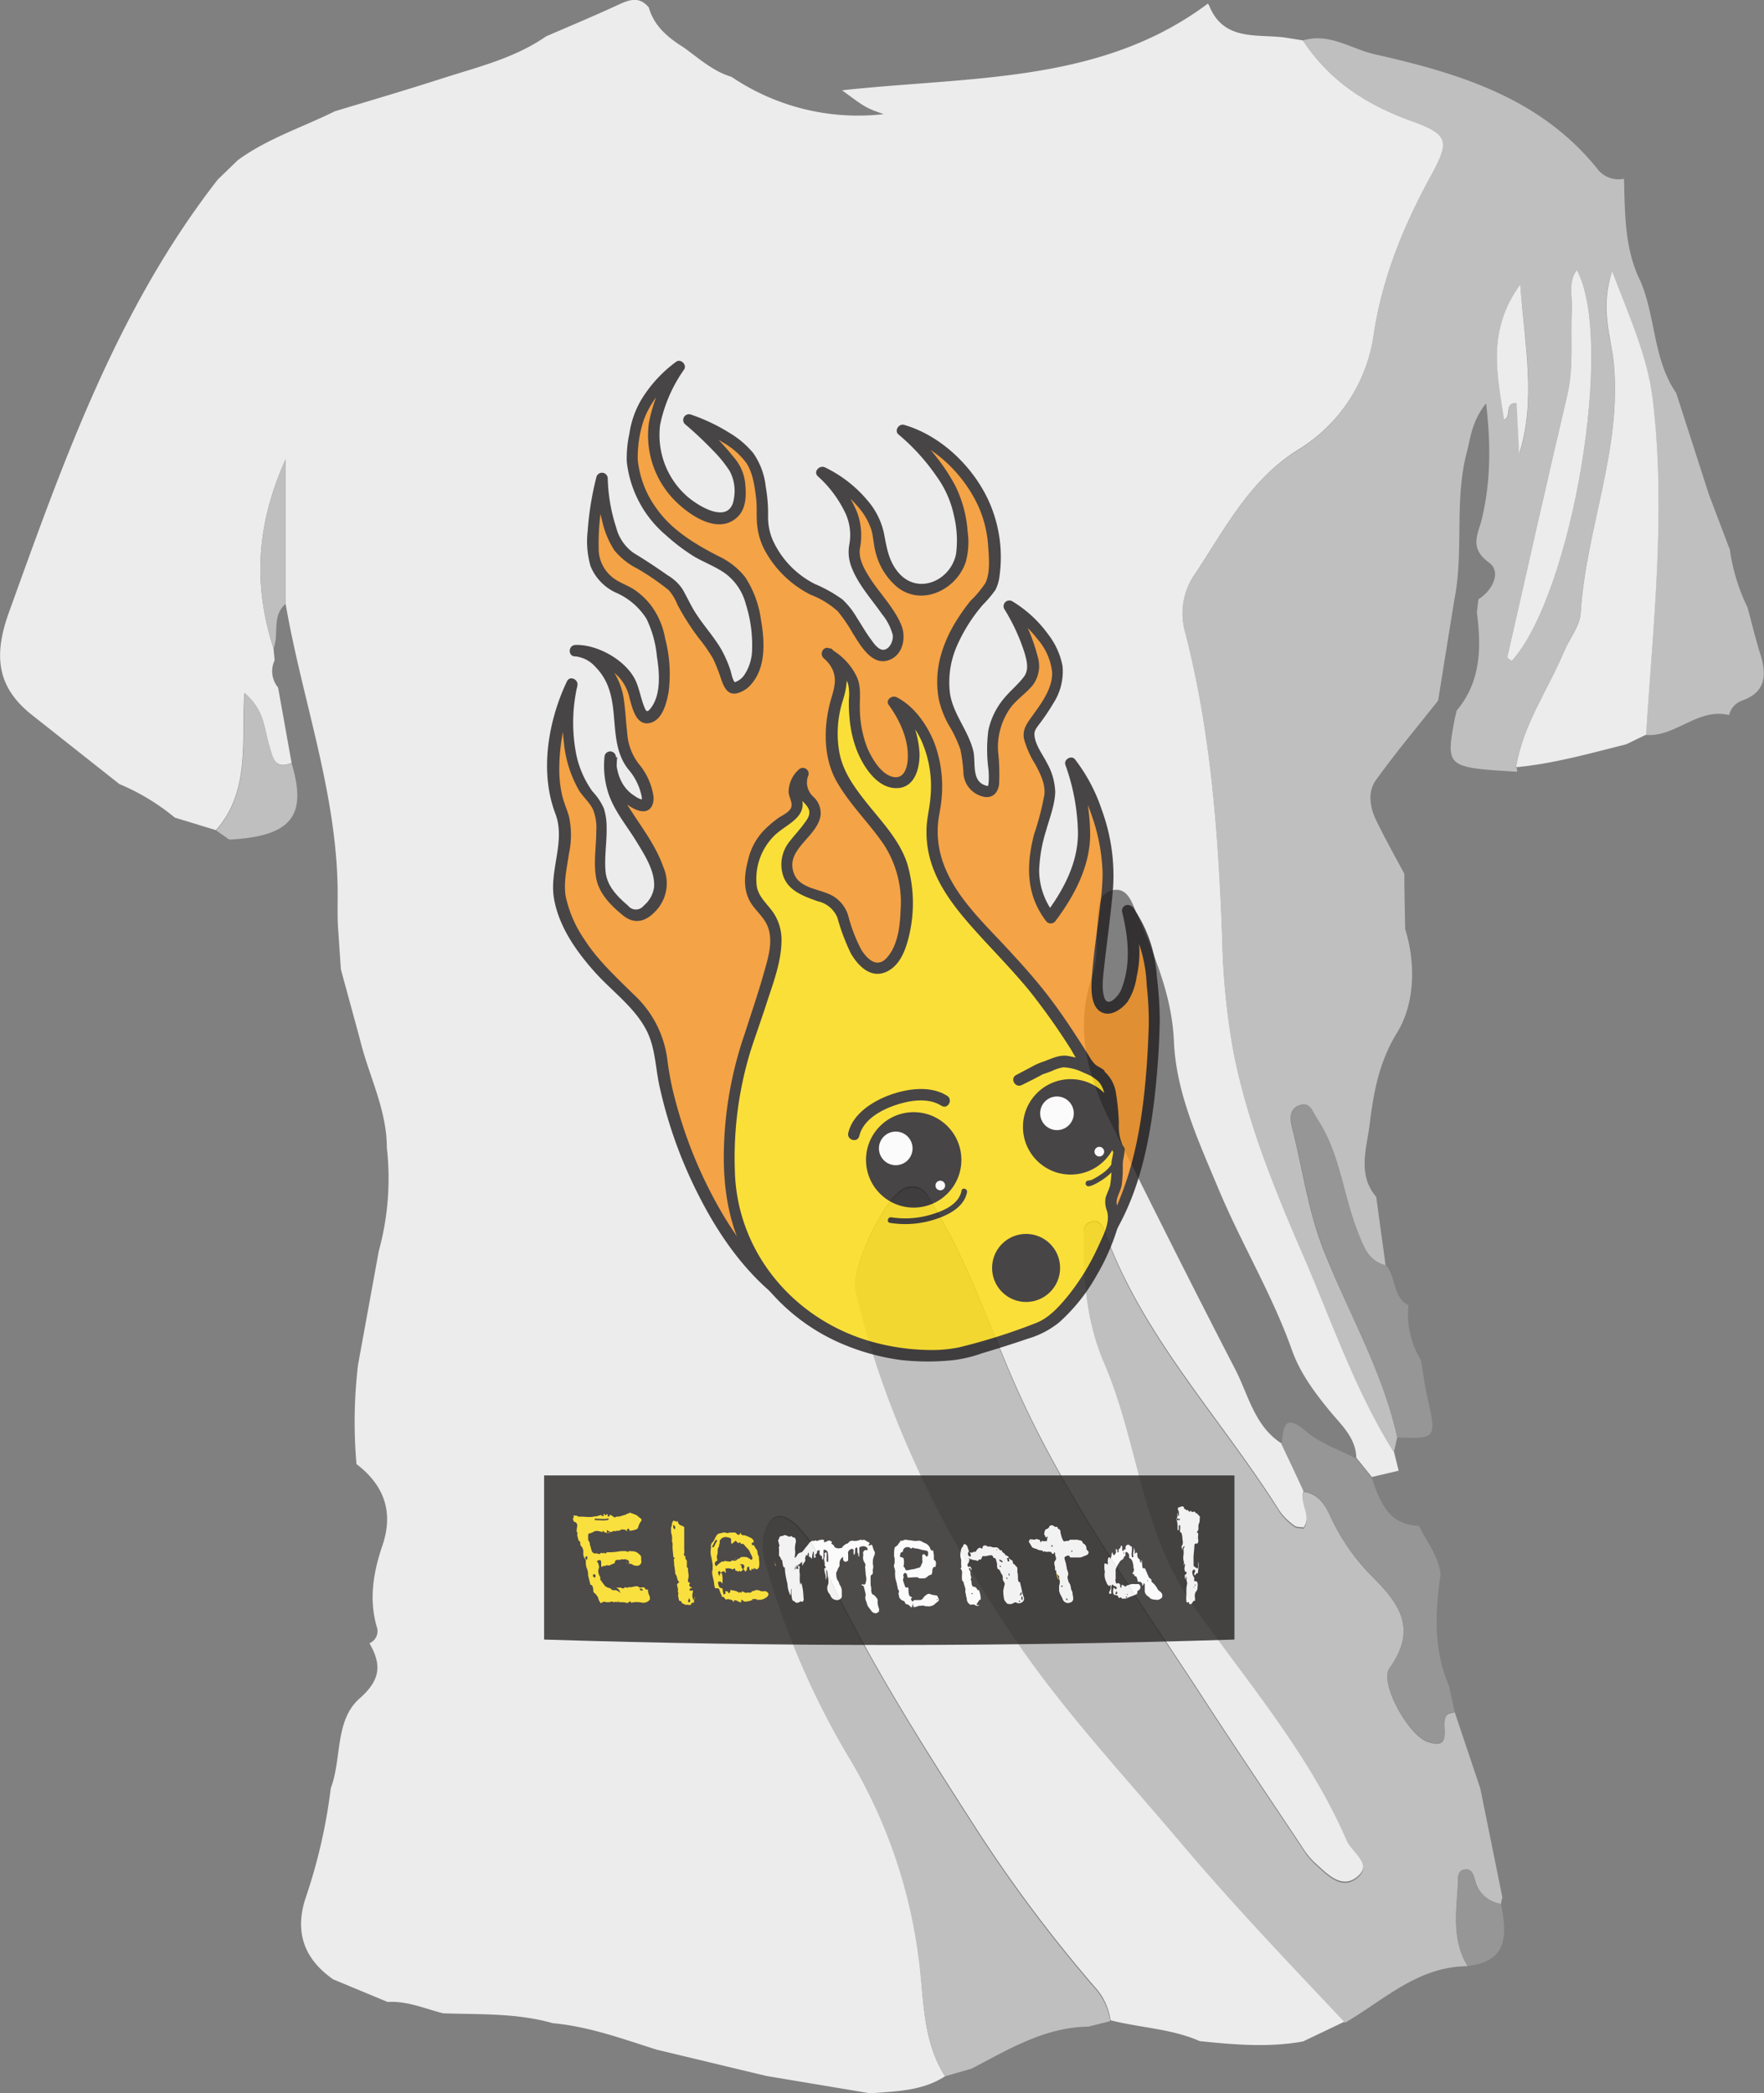 <svg xmlns="http://www.w3.org/2000/svg" viewBox="0 0 281.08 333.41"><rect x="0" y="0" width="281.08" height="333.41" fill="#808080" stroke="none"/><defs><style>.cls-1{fill:#ececec;}.cls-2{fill:#c0bfbf;}.cls-3{fill:#969696;}.cls-4{opacity:0.79;}.cls-11,.cls-5{fill:#231f20;}.cls-10,.cls-6{fill:#fedd10;}.cls-11,.cls-12,.cls-6{stroke:#231f20;stroke-miterlimit:10;}.cls-6{stroke-width:0.23px;}.cls-12,.cls-7{fill:#fff;}.cls-8{opacity:0.81;}.cls-9{fill:#f69320;}.cls-11,.cls-12{stroke-width:0.36px;}</style></defs><g id="Layer_2" data-name="Layer 2"><g id="Finish"><path class="cls-1" d="M150.59,330.7c-3.65,2.36-7.83,2.39-11.94,2.71l-16.52-2.76-17.52-4.2c-5.43-1.72-10.8-3.69-16.54-4.21-5.71-1.63-11.6-1.37-17.45-1.57-2.93-.74-5.75-2-8.86-1.81l-8.67-3.6c-4.67-3.26-6.18-7.58-4.38-13a87,87,0,0,0,4-17.45c1.79-4.73.6-10.78,4.6-14.3,3.4-3,3.49-5.41,1.56-8.78A2.1,2.1,0,0,0,60,259c-1.23-4.4-.49-8.65.94-12.86,1.81-5.33.26-9.6-4.14-12.95a77.37,77.37,0,0,1,.25-15.81l3.31-18.14a43.62,43.62,0,0,0,1.28-16.44c0-6.16-2.94-11.58-4.32-17.39l-3-11c-.15-2.15-.29-4.29-.44-6.43s-.05-4.35-.08-6.52c-.24-15.54-5.67-30.13-8.28-45.24V73.12c-4.87,10.84-5.08,20.4-1.94,30.16l.18,1.89a4.07,4.07,0,0,0,.55,4.34q1.08,6,2.15,12c-2.69,1.11-3-.82-3.53-2.65-.85-2.64-.71-5.76-4-8.48-.45,8,.9,15.75-4.53,21.84l-6.55-2a35,35,0,0,0-8.83-5.34L5,113.8c-5.6-4.47-6-9.55-3.57-16.28C10.14,73.37,18.65,49.19,34.7,28.6l3.18-3.08c4.73-3.46,10.3-5.23,15.48-7.8C59.08,16,64.81,14.31,70.5,12.48S82,9.27,87,5.8C90.67,4.21,94.36,2.67,98,1c1.87-.84,3.66-1.89,5.39.2.84,3,3.1,4.82,5.6,6.39,2.41,1.74,4.64,3.77,7.57,4.65a36,36,0,0,0,24.24,5.94c-2.83-1-2.83-1-6.62-3.8,20.7-2.24,41.27-1.08,58.26-13.79l.19.2c2.24,5.75,7.46,4.63,12,5.17l3,.48c4.16,6.38,10.11,10.23,17.2,12.79,6,2.16,6.27,3.15,3.2,8.76-4.32,7.89-7.69,16.07-9.08,25a25.72,25.72,0,0,1-12.14,18.66c-7.79,4.84-11.73,12.8-16.54,20a10.82,10.82,0,0,0-1.43,8.92c4.18,16.13,5.34,32.59,5.94,49.2a112.78,112.78,0,0,0,1.81,17.87c2.27,11.39,6.61,21.94,11.17,32.45s8.23,21.4,14.37,31.16l.73,3-4.26,1-2.48-3.07c-.08-3-2.14-5-3.86-7-2.59-3.12-5.06-6.36-6.4-10.15-3.17-8.93-8.09-17-11.73-25.73-3.16-7.55-6.72-15.24-7.07-23.34-.33-7.87-3.43-14.43-6.28-21.28-.61-1.48-1.39-3.31-3.45-2.9s-2.24,2.24-2.4,3.89c-.32,3.25.14,6.75-.88,9.74-2.83,8.32-.81,15.84,2.84,23.2,6.56,13.19,13.14,26.36,19.91,39.44,2.14,4.13,3.08,9.09,7.43,11.87q1.76,3.73,3.5,7.49c-.72,1.92,1.4,3.82,0,5.87-.53-.1-1.16,0-1.52-.33a9.66,9.66,0,0,1-2.31-2.29c-9.18-14.6-21.4-27.3-27.6-43.79-.41-1.09-.69-2.84-2.42-2.35s-1.08,2-1.11,3.27c-.16,6.6.57,13.12,3.18,19.17,5.43,12.57,5.84,26.75,14.18,38.57,8.55,12.11,18.41,23.48,24.4,37.31.86,2,4.27,3.87,1.82,6-2.61,2.27-5-.55-7-2.31a13.42,13.42,0,0,1-2-2.58c-5.25-7.87-10.56-15.71-15.71-23.65-10.41-16-21.67-31.44-29.55-49.07-4.22-9.42-7.42-19.34-12.76-28.27-1.21-2-2-4.73-5-3.82-3.21,1-8.83,12.79-8,16.34,4.79,20.31,14.16,38.93,25.65,55.77,7.63,11.18,17.25,21.51,26.17,32.06,8.36,9.9,17.3,19.23,26.17,28.65l-6.69,3.19c-5.49,1-11,.51-16.46-.05-4.53-2-9.51-2.11-14.22-3.33a9.76,9.76,0,0,0-2.53-5.34,227.77,227.77,0,0,1-18.6-24.8c-8.86-13.77-17.63-27.53-24.59-42.38a20.27,20.27,0,0,0-4.22-6.3c-2.94-2.79-4.62-1.33-5.34,1.75a10,10,0,0,0,.55,4.78,127.49,127.49,0,0,0,13.18,30.44,82.18,82.18,0,0,1,11,31.63C147.24,318.11,146.88,324.88,150.59,330.7Z"/><path class="cls-2" d="M235.87,284.84q1.77,8.7,3.53,17.41a3.94,3.94,0,0,0-.22,1,4.94,4.94,0,0,1-4.14-3.83c-.27-.86-.55-1.91-1.72-1.63s-1,1.3-1,2.23c-.24,4.47-1,9,1.55,13.15-7.9,0-13.32,5.37-19.55,9-8.87-9.42-17.81-18.75-26.17-28.65-8.92-10.55-18.54-20.88-26.17-32.06-11.49-16.84-20.86-35.46-25.65-55.77-.84-3.55,4.78-15.37,8-16.34,3-.91,3.83,1.79,5,3.82,5.34,8.93,8.54,18.85,12.76,28.27,7.88,17.63,19.14,33.05,29.55,49.07,5.15,7.94,10.46,15.78,15.71,23.65a13.42,13.42,0,0,0,2,2.58c2,1.76,4.37,4.58,7,2.31,2.45-2.15-1-4-1.82-6-6-13.83-15.85-25.2-24.4-37.31-8.34-11.82-8.75-26-14.18-38.57-2.61-6.05-3.34-12.57-3.18-19.17,0-1.25-.48-2.83,1.11-3.27s2,1.26,2.42,2.35c6.2,16.49,18.42,29.19,27.6,43.79a9.66,9.66,0,0,0,2.31,2.29c.36.29,1,.23,1.52.33,1.38-2-.74-3.95,0-5.87,2.3.31,3.42,2.08,4.23,3.86a33.33,33.33,0,0,0,6.79,9.74c4.49,4.45,7,8.48,2.65,14.53-1.63,2.29,3,10.7,6.11,11.71,4.92,1.61,1-4.27,3.77-4.6a2.54,2.54,0,0,0,.51-.17Z"/><path class="cls-3" d="M233.84,313.13c-2.57-4.14-1.79-8.68-1.55-13.15.05-.93-.08-2,1-2.23s1.45.77,1.72,1.63a4.94,4.94,0,0,0,4.14,3.83C240.11,308,240.42,312.41,233.84,313.13Z"/><path class="cls-2" d="M150.59,330.7c-3.71-5.82-3.35-12.59-4.25-19a82.18,82.18,0,0,0-11-31.63,127.49,127.49,0,0,1-13.18-30.44,10,10,0,0,1-.55-4.78c.72-3.08,2.4-4.54,5.34-1.75a20.27,20.27,0,0,1,4.22,6.3c7,14.85,15.73,28.61,24.59,42.38a227.77,227.77,0,0,0,18.6,24.8,9.76,9.76,0,0,1,2.53,5.34l-3.47.87c-7,.1-12.7,3.62-18.6,6.69Z"/><path class="cls-2" d="M222.64,228.94l-.54,2.38c-6.14-9.76-9.82-20.66-14.37-31.16s-8.9-21.06-11.17-32.45a112.78,112.78,0,0,1-1.81-17.87c-.6-16.61-1.76-33.07-5.94-49.2a10.82,10.82,0,0,1,1.43-8.92c4.81-7.24,8.75-15.2,16.54-20A25.72,25.72,0,0,0,218.92,53c1.39-8.94,4.76-17.12,9.08-25,3.07-5.61,2.77-6.6-3.2-8.76-7.09-2.56-13-6.41-17.2-12.79,4.21-1.29,7.72,1.36,11.51,2.21,13.27,3,26.21,6.87,35.31,18.1a4.26,4.26,0,0,0,4.35,1.71c.16,5.56.07,11.16,2.63,16.33,2.45,5.76,2,12.45,5.69,17.8l5.22,16.18,3.33,8.78a31,31,0,0,0,2.82,9.21c.67,2.44,1.25,4.91,2,7.32,1.06,3.3,1,6.11-2.85,7.49a3.21,3.21,0,0,0-2.09,2.31h0c-5-1.2-8.5,3.53-13.25,3.17,1.13-17.77,3.2-35.53,1.07-53.35-.8-6.71-3.56-12.82-6.48-20.46-2,6.07-.17,10.34.25,14.53,1.36,13.77-4.43,26.49-5.26,39.91-.13,2-1.75,3.94-2.59,6-2.58,6.18-6.61,11.76-7.71,18.55a.53.53,0,0,1,.14.68c-11.35-.69-11.35-.69-9.83-8.73a9.22,9.22,0,0,0,.24-1c3.9-4.64,3.95-10.07,3.23-15.65.08-.7.16-1.39.25-2.09,2.36-1.49,3.65-4.43,1.68-5.85-3.25-2.33-1.7-4.59-1.15-6.9,1.39-5.81,1.48-11.6.69-18.46-2.32,2.92-2.45,5.45-3.09,7.85-2,7.67-.44,15.62-1.95,23.32q-1.31,8.07-2.6,16.16c-3.33,4.22-6.8,8.34-9.93,12.7-1.33,1.84-.95,4.25,0,6.28,1.41,2.92,3,5.75,4.54,8.62,0,2.94.09,5.87.13,8.81,1.78,5.64,1.45,12-1.22,16.38-3,4.85-3.82,9.74-4.44,14.77-.46,3.72-2,7.95,1.05,11.5q.75,5.49,1.51,11c-2.86-.75-3.58-3-4.55-5.52-2.28-5.9-2.79-12.43-6.41-17.85-.7-1-1-2.64-2.64-2.22-1.83.49-1.7,2.11-1.32,3.6,1.62,6.32,2.47,12.8,4.83,19C214.62,208.71,220.27,218.19,222.64,228.94ZM251.25,43c-1.45,2-.66,4.23-.78,6.31-.26,4.53.34,9.08-.73,13.6-3.26,13.89-6.41,27.82-9.56,41.75,0,.14.46.41.71.61C250.56,94.52,257.34,54.13,251.25,43Zm-9,2.31c-5.46,7.57-3.59,14.57-2.54,21.54,1.19-.44-.12-2.62,2-2.66.13,2.67.26,5.25.4,8.17C244.8,63.55,243,55.11,242.24,45.3Z"/><path class="cls-3" d="M204.2,230.05c.36-2.43.2-5.21,3.91-2.07,2.26,1.92,5.29,2.93,8,4.35l2.48,3.07c1.28,3.74,2.58,7.47,7.51,7.62,1.22,2.55,3.11,4.79,3.45,7.72-.88,6-1.16,12,1.31,17.7.31,1.39.62,2.78.92,4.17a2.54,2.54,0,0,1-.51.17c-2.76.33,1.15,6.21-3.77,4.6-3.07-1-7.74-9.42-6.11-11.71,4.32-6.05,1.84-10.08-2.65-14.53a33.33,33.33,0,0,1-6.79-9.74c-.81-1.78-1.93-3.55-4.23-3.86Q206,233.79,204.2,230.05Z"/><path class="cls-2" d="M46.46,121.55c2.55,8.46-.05,11.65-9.92,12.18l-2.1-1.47c5.43-6.09,4.08-13.82,4.53-21.84,3.25,2.72,3.11,5.84,4,8.48C43.51,120.73,43.77,122.66,46.46,121.55Z"/><path class="cls-2" d="M45.52,96.18c-2.29,1.92-1,4.83-1.94,7.1C40.44,93.52,40.65,84,45.52,73.12Z"/><path class="cls-1" d="M241.57,122.2c1.1-6.79,5.13-12.37,7.71-18.55.84-2,2.46-3.92,2.59-6,.83-13.42,6.62-26.14,5.26-39.91-.42-4.19-2.21-8.46-.25-14.53,2.92,7.64,5.68,13.75,6.48,20.46,2.13,17.82.06,35.58-1.07,53.35l-3.16,1.52C253.33,120,247.56,121.64,241.57,122.2Z"/><path class="cls-3" d="M222.64,228.94c-2.37-10.75-8-20.23-11.88-30.4-2.36-6.19-3.21-12.67-4.83-19-.38-1.49-.51-3.11,1.32-3.6,1.59-.42,1.94,1.17,2.64,2.22,3.62,5.42,4.13,12,6.41,17.85,1,2.53,1.69,4.77,4.55,5.52,1.65,1.87,1,5,3.57,6.36a14.13,14.13,0,0,0,2,8.76c.33,1.94.58,3.9,1,5.82C228.93,229.1,228.87,229.19,222.64,228.94Z"/><path class="cls-1" d="M251.25,43c6.09,11.14-.69,51.53-10.36,62.27-.25-.2-.74-.47-.71-.61,3.15-13.93,6.3-27.86,9.56-41.75,1.07-4.52.47-9.07.73-13.6C250.59,47.22,249.8,45,251.25,43Z"/><path class="cls-1" d="M242.24,45.3c.71,9.81,2.56,18.25-.18,27.05-.14-2.92-.27-5.5-.4-8.17-2.08,0-.77,2.22-2,2.66C238.65,59.87,236.78,52.87,242.24,45.3Z"/><g class="cls-4"><path class="cls-5" d="M196.7,261.14q-55,1.73-110,0V235h110Z"/><path class="cls-6" d="M98.12,252.75a.58.58,0,0,1,.14,0h.39l.24,0c.1,0,.2.09.3.11a.18.18,0,0,0,.16,0c.16-.21.35-.18.56-.1l.13,0a1.57,1.57,0,0,1,.07-.18.66.66,0,0,0,.57.08,5.4,5.4,0,0,1,.58-.11.64.64,0,0,1,.52.09.52.52,0,0,0,.45.09,1.15,1.15,0,0,1,.61.05c0,.23.12.31.33.28s.19,0,.19.15a1.85,1.85,0,0,0,.21.86,1.18,1.18,0,0,1,.1.66.24.24,0,0,1-.07.16,1.4,1.4,0,0,1-1.33.48,5.27,5.27,0,0,0-.89-.09,2.87,2.87,0,0,0-.58.07l-.3.06-.1-.22h-.06c-.16.31-.44.23-.69.18a1.2,1.2,0,0,0-.53-.05.13.13,0,0,1-.12,0,1.14,1.14,0,0,0-.52,0,1.73,1.73,0,0,1-.4-.09l-.15.17a.64.64,0,0,0-.63-.15,1.73,1.73,0,0,1-.93,0,.3.3,0,0,0-.3.05c-.1.07-.23.09-.35.18l.39.11a.13.13,0,0,1,0,.06l-.37,0c-.09,0-.11-.09-.13-.17a1,1,0,0,0-.14-.31,1.24,1.24,0,0,1-.24-.55,1.07,1.07,0,0,0-.12-.27,1.18,1.18,0,0,0-.13-.18,1.47,1.47,0,0,0-.34-.36.5.5,0,0,1-.22-.4c0-.18,0-.37-.06-.55s-.08-.31-.27-.34-.13-.1-.15-.19c-.11-.46-.23-.92-.34-1.38a.8.8,0,0,1,0-.15,2.27,2.27,0,0,0-.22-1,2.89,2.89,0,0,1-.15-.91c0-.1,0-.2,0-.3a.48.48,0,0,0-.05-.17,1.39,1.39,0,0,1-.35-1c0-.1,0-.2,0-.3s0-.27-.08-.41a.59.59,0,0,0-.11-.24.78.78,0,0,1-.29-.68c0-.11,0-.19-.13-.23s-.08-.08-.1-.13a2.72,2.72,0,0,1-.21-.74.69.69,0,0,1,0-.51c-.21-.19-.13-.42-.12-.64s.06-.33.07-.5,0-.4-.34-.55c-.1,0-.06.12,0,.19a1,1,0,0,1,0,.2l-.07,0c-.08-.28-.15-.56-.24-.84a.36.36,0,0,1,.11-.42,1.8,1.8,0,0,0-.11-.2c.12-.25.34-.12.51-.13a.63.63,0,0,1,.47.16l.41,0c.47,0,.94.06,1.41.06a5.18,5.18,0,0,0,.79-.11c.1,0,.18,0,.22,0l.78-.24c.1.15.15.18.26.19l-.07-.15c.17-.23.24-.23.51,0l.06-.12h.39c0,.12,0,.23,0,.34H97l.09-.31a2.15,2.15,0,0,1,.82.45h0c.16,0,.27-.16.46-.12a1.21,1.21,0,0,0,.49-.07c.2-.05.39-.11.59-.18s.25,0,.3-.12a.33.33,0,0,1,.28-.11s.06,0,.07,0c.15-.23.37-.11.54-.06a5.75,5.75,0,0,1,.78.31.11.11,0,0,1,.07,0,7.82,7.82,0,0,0,.77.63c.11.08.09.36,0,.49a2.72,2.72,0,0,0-.45.9.61.61,0,0,1-.42.48,4.23,4.23,0,0,1-.92.21c-.13,0-.26,0-.39,0a1.43,1.43,0,0,0-.29.1c-.11-.33-.42-.26-.67-.3,0,0-.09,0-.09,0-.08.19-.29.12-.41.2a.33.33,0,0,1-.22,0c-.21,0-.21,0-.28.18l-.22-.15c-.1.07-.27,0-.35.17s-.08,0-.12,0-.08,0-.09,0c-.24.25-.55.1-.83.12a1,1,0,0,1-.2-.07L96.1,244l-.06.18c-.06,0-.16,0-.2-.06s-.42-.13-.62-.16a.88.88,0,0,0-.62.14c-.13.09-.31.09-.43.23s-.06,0-.09,0c-.23,0-.25,0-.24.27a4.21,4.21,0,0,0,0,.62.49.49,0,0,0,.11.23.69.69,0,0,1,.14.33c0,.23.1.46.16.68s.09.29.12.44a.5.5,0,0,0,.71.37l.09,0c.2.18.35.21.57-.1.17,0,.37.3.5-.08l.21.22a.55.55,0,0,1,.52-.19,9.19,9.19,0,0,0,1.39-.09,5.05,5.05,0,0,1,1.4-.08,1.12,1.12,0,0,1,.27.1.37.37,0,0,1,.4-.1c.26,0,.52,0,.79.08a1.36,1.36,0,0,1,.52.27,1.81,1.81,0,0,0,.21.18.77.77,0,0,1,.34.64,1.5,1.5,0,0,0,0,.37.79.79,0,0,1-.64,1,1.38,1.38,0,0,1-1-.24.43.43,0,0,0-.2-.07.62.62,0,0,1-.45-.11s-.14,0-.24,0,0-.28,0-.42-.1-.23-.25-.18a.74.74,0,0,1-.39,0,.12.12,0,0,0-.1,0c-.19.15-.41.08-.62.09s-.25.05-.3.22a.84.84,0,0,1-.05.17c0,.06-.08.15-.14.16a4.3,4.3,0,0,0-.62.27.68.68,0,0,1-.49.06c-.2-.06-.25,0-.3.22,0,0-.09,0-.12-.07s-.12-.14-.28,0,0,0-.06.05a.56.56,0,0,1-.25,0c-.11,0-.11-.14-.11-.25s0-.38,0-.57-.07-.26-.28-.2l-.13.06s0,.06,0,.06c.23.19.2.49.3.73,0,0,0,.09,0,.14s-.11.39-.13.58a1.31,1.31,0,0,0,.07.44,1.11,1.11,0,0,0,.12.3.69.69,0,0,1,.13.52s0,.06,0,.09c.21.29.41.59.64.87a1.22,1.22,0,0,0,.62.39.73.73,0,0,1,.48.25c.1.14.29.11.44.11a.94.94,0,0,1,.64.2.57.57,0,0,0-.43-.33c-.18,0-.37-.05-.56-.1.15-.11.22-.33.46-.25a.35.35,0,0,0-.05.08s0,.07,0,.11.1,0,.12,0S98.2,252.77,98.12,252.75Zm1.82-4.19a1.59,1.59,0,0,0,.08.33s.07.05.1,0,.06-.06,0-.09A.3.3,0,0,0,99.94,248.56Zm-5.21,2.23c-.18.13-.18.18,0,.35C94.85,251,94.74,250.93,94.73,250.79ZM93.45,248c-.11.11-.09.18,0,.27C93.51,248.12,93.51,248.12,93.45,248Zm6.66-4.19c0-.06.1-.1.09-.12s-.06-.08-.09-.08-.07,0-.11.06Zm2.12,9.4-.08-.07,0,0a.2.2,0,0,0,0,.08Zm-5.42-9.31s0,0,0,.07l.12,0v0Zm1.63,11.22,0,0,.09,0s0,0,0,0Z"/><path class="cls-7" d="M139.69,256.94a.86.86,0,0,1-.83-.34c-.16-.26-.38-.47-.54-.73a1.7,1.7,0,0,1-.18-.44A2.92,2.92,0,0,0,138,255a1.21,1.21,0,0,1-.08-.82.83.83,0,0,0,0-.35c-.08-.35-.18-.69-.25-1a.32.32,0,0,0-.3-.31s0,0-.08-.05.08-.15.19-.12c.32.08.43,0,.48-.35a2.36,2.36,0,0,0,.08-.45c0-.29-.07-.59-.11-.88,0,0,0-.1,0-.15l-.09-1v0c.15-.3,0-.53-.16-.76a1.47,1.47,0,0,1-.14-.92,1,1,0,0,0,0-.35.5.5,0,0,1,.31-.59c.13-.08.21,0,.31.05a.31.31,0,0,0,0-.43.8.8,0,0,0-.73-.23,2.44,2.44,0,0,0-.26.06c-.2.05-.29.13-.25.38a5.21,5.21,0,0,1,0,.79v.37c-.12,0-.16,0-.14-.13a.61.61,0,0,0-.11-.43.42.42,0,0,1-.05-.22,1.38,1.38,0,0,0-.08-.67c-.24.11-.28.18-.28.41a4.07,4.07,0,0,1-.05.61.79.79,0,0,1-.09.19.46.46,0,0,1-.11-.43c0-.06,0-.12,0-.17s0-.28-.1-.32a.56.56,0,0,0-.33,0c-.07,0-.12.09-.18.13a.58.58,0,0,0-.26.62,6.85,6.85,0,0,1,0,.79.81.81,0,0,1,0,.27s-.09.09-.14.12l-.31.11c-.35-.21-.35-.21-.36-.8a.9.9,0,0,0-.23.19,1.28,1.28,0,0,0-.33.82,2.53,2.53,0,0,1,0,.38.34.34,0,0,1-.05.17,1.66,1.66,0,0,0-.3.61s0,0,0,.07c-.2.15-.18.37-.17.58s0,.32.07.48a1,1,0,0,0,.21.51,1.19,1.19,0,0,1,.17.36,1,1,0,0,0,.13.32,1.77,1.77,0,0,1,.31,1c0,.21,0,.41,0,.61a.64.64,0,0,1-.26.62.87.87,0,0,1-.76.13,1,1,0,0,1-.78-.67,2.19,2.19,0,0,0-.31-.46,1.38,1.38,0,0,1-.1-1.29A.83.83,0,0,0,132,252a2.62,2.62,0,0,0-.1-.88c-.05-.26-.05-.53-.08-.79a.76.76,0,0,0-.11-.34s0,0,0,.08a2.76,2.76,0,0,0,0,.7,1.63,1.63,0,0,1-.14.9,2.77,2.77,0,0,0,0-.41,1.79,1.79,0,0,0-.1-.62,3.51,3.51,0,0,1-.12-.78.54.54,0,0,1,0-.1l.23,0c0-.21-.14-.32-.18-.51s.15-.19,0-.31c0-.33-.18-.67,0-1a.39.39,0,0,0,0-.24c-.06-.28-.05-.31.21-.46.12.05.12.16.11.26,0,.27,0,.54,0,.81a2.72,2.72,0,0,0,0,.28c0,.1,0,.19.2.2a2.21,2.21,0,0,0,.05-.25c0-.38,0-.75-.05-1.13a.61.61,0,0,0-.54-.58c-.13,0-.16,0-.16.14,0,.36,0,.72,0,1.08a1.92,1.92,0,0,1-.09.32H131l0-.32a.24.24,0,0,0-.16-.26.41.41,0,0,1-.24-.46c0-.13,0-.27,0-.4a.3.3,0,0,0-.41.3.25.25,0,0,1-.12.25c-.21.12-.22.22-.08.42,0,0,0,0,0,.05a.23.23,0,0,1-.28.16c-.06-.33,0-.66-.07-1-.06.07-.12.09-.12.13,0,.2-.09.4-.11.6a1.73,1.73,0,0,1-.05.45c-.17-.08-.14-.4-.37-.26-.18-.23-.06-.5-.15-.76-.17.25-.19.32-.15.52l-.12-.05-.11-.09c-.05.25-.22.43-.15.7a.53.53,0,0,1-.17.51,1.81,1.81,0,0,0-.24.46c-.19-.11,0-.34-.13-.52a1.4,1.4,0,0,0-.18.13,1.64,1.64,0,0,1-.63.44.51.51,0,0,0-.29.38.8.8,0,0,0,0,.31l.12-.3a1.43,1.43,0,0,0,.21.11.28.28,0,0,0,.2,0s0-.13,0-.18a.2.2,0,0,1,.08-.3.23.23,0,0,1,.15.26,2.54,2.54,0,0,0,0,.91,4,4,0,0,1,0,.69c0,.3,0,.61.06.92a1.77,1.77,0,0,0,0,.2h.06c0-.08.07-.16.12-.27a1,1,0,0,1,.12.42,6.63,6.63,0,0,1,.15.75c.05.44.08.89.11,1.33a.81.81,0,0,1,0,.27c-.12.28-.25.32-.51.16a.66.66,0,0,1-.83.17c-.07-.07-.13-.18-.21-.19-.26-.05-.27-.27-.31-.46a5.46,5.46,0,0,1-.08-1.34.33.33,0,0,0-.05-.16c-.06.31,0,.64-.09,1l-.07,0c-.11-.29-.22-.59-.31-.89a4.63,4.63,0,0,1-.1-.65c0-.28-.1-.57-.16-.85s-.14-.65-.19-1-.06-.63-.09-1c-.18,0-.25-.14-.28-.29-.06-.3-.1-.59-.16-.92-.12,0-.2-.09-.2-.26a.34.34,0,0,0-.13-.21.44.44,0,0,1-.15-.36c0-.28,0-.56,0-.84s-.1-.43.09-.55l-.13-.43a.53.53,0,0,0,0-.12.47.47,0,0,1,0-.55.48.48,0,0,0,.08-.16c0-.28.28-.3.49-.34a.42.42,0,0,0,.12,0c.14-.19.33-.12.5-.07a1.3,1.3,0,0,1,.32.14.32.32,0,0,0,.35,0c.12-.08.21,0,.3.07s.12.15.25.11.15.07.19.13a.73.73,0,0,1,.12.54s0,.07,0,.1a3.27,3.27,0,0,0-.1,1.46,3.41,3.41,0,0,1-.06.71c0,.1,0,.2,0,.35a1.84,1.84,0,0,0,.35-.43.82.82,0,0,1,.61-.47.42.42,0,0,0,.27-.16c.17-.18.3-.38.45-.57s.29-.34.42-.51a1,1,0,0,0,.15-.2.83.83,0,0,1,.43-.36.28.28,0,0,1,.36,0c.12-.1.24-.17.4-.07s.13,0,.18,0a1.84,1.84,0,0,1,.72-.16h.1c.24,0,.29.14.18.36.18.15.31-.18.47,0a.67.67,0,0,0,0-.17c.05,0,.11,0,.15,0,.29-.14.49,0,.71.21l-.16.18c.1.08.19.16.28.22s.18.1.19.22a.21.21,0,0,0,0,.07,1,1,0,0,0,1,.24s.06,0,.09,0,.23-.06.27-.2a.07.07,0,0,1,0-.06c.18-.14.35-.28.54-.4a1.4,1.4,0,0,1,.31-.09.76.76,0,0,1,.88-.4,2.21,2.21,0,0,0,1-.14.33.33,0,0,1,.29,0,.3.3,0,0,0,.18,0,.56.56,0,0,1,.55.15,1.51,1.51,0,0,0,.28.15.59.59,0,0,1,.17.1c.12.1.13.16,0,.3s-.05.11-.08.16.16,0,.23,0c.23-.16.34-.12.42.16a2.13,2.13,0,0,0,.08.27,1.74,1.74,0,0,0,.15.4.72.72,0,0,1,.08.68,5.71,5.71,0,0,0-.21.58,2.73,2.73,0,0,0-.05.4,2.43,2.43,0,0,0,0,.38.38.38,0,0,0,0,.15,1.43,1.43,0,0,1,0,.77,1.59,1.59,0,0,0,0,.49.45.45,0,0,1-.22.42.3.3,0,0,0-.14.22,5.3,5.3,0,0,0,0,.69,3.73,3.73,0,0,0,0,.46,2.13,2.13,0,0,0,0,.25,2.4,2.4,0,0,1,.09.88,1.84,1.84,0,0,0,.09.42.31.31,0,0,0,.22.22.61.61,0,0,1,.26.19,2.82,2.82,0,0,1,.38.46.53.53,0,0,1,.08.31,2.58,2.58,0,0,0,.17,1.13.81.81,0,0,1,0,.61"/><path class="cls-7" d="M140.11,256.69l-.19-.05a.28.28,0,0,0,0,.12"/><path class="cls-7" d="M126.22,248.61c.07-.12.14-.23.2-.35a.24.24,0,0,0,0-.14l-.06-1.3c0-.07,0-.14,0-.22l-.07,0a3.74,3.74,0,0,0-.19.94c0,.25,0,.5,0,.76C126.09,248.45,126.1,248.56,126.22,248.61Z"/><path class="cls-7" d="M138.43,252.6q-.18-.24-.3-.12a.5.5,0,0,0-.17.43c0,.23.08.46.13.68a.6.6,0,0,0,.09.18c.1-.18.1-.18.07-.34s-.11-.38-.15-.57a1.47,1.47,0,0,1,0-.21Z"/><path class="cls-7" d="M132,245.73a.29.29,0,0,0,.31.1s.05-.06.06-.1,0-.06,0-.07S132.05,245.61,132,245.73Z"/><path class="cls-7" d="M124.36,247.39c.08-.21.08-.21-.06-.27C124.32,247.2,124.33,247.27,124.36,247.39Z"/><path class="cls-7" d="M138.42,254.42s0,0-.06,0,0,0,0,0,0,.05,0,.05S138.4,254.44,138.42,254.42Z"/><path class="cls-7" d="M129.61,245.67s0,0-.06,0l0,0s0,0,0,0S129.58,245.69,129.61,245.67Z"/><path class="cls-7" d="M131.06,245.6s0,0,0,0H131s0,0,0,0S131.05,245.6,131.06,245.6Z"/><path class="cls-7" d="M132.33,249l0,0,0,0s0,0,0,0Z"/><path class="cls-7" d="M125.81,247.6l0,0s0,0,0,0,0,0,0,0S125.81,247.58,125.81,247.6Z"/><path class="cls-7" d="M127.12,250.66l0,0s0,0,0,0l0,0S127.14,250.67,127.12,250.66Z"/><path class="cls-6" d="M115.77,254.93a1.58,1.58,0,0,1-.29-.17.38.38,0,0,1-.13-.15.23.23,0,0,0-.27-.16c-.16,0-.17,0-.2-.18a.22.22,0,0,0,0-.14,3,3,0,0,1-.34-.82c-.09-.23-.09-.24-.34-.22s-.34,0-.42-.29a1.22,1.22,0,0,1-.09-.42,5.37,5.37,0,0,0-.18-1,7.54,7.54,0,0,1-.16-.93,1.63,1.63,0,0,1,.08-.43.79.79,0,0,0,0-.25,3.13,3.13,0,0,0,0-.61c-.07-.33-.09-.66-.17-1a3.36,3.36,0,0,1-.12-1.41c0-.18.09-.36,0-.53a.11.11,0,0,1,0-.08c.1-.2.12-.45.34-.6a.55.55,0,0,0,.14-.19c.16-.29.3-.6.48-.88.07-.11.22-.16.27-.3a.08.08,0,0,1,.07,0l.83-.19a.61.61,0,0,1,.44.05.44.44,0,0,0,.36,0,1.67,1.67,0,0,1,.39-.05c.18,0,.36,0,.54,0a.37.37,0,0,1,.34.11,2.26,2.26,0,0,0,.28.25.16.16,0,0,0,.12,0s.07-.08.07-.12,0-.17.11-.19a.19.19,0,0,1,.21.14.37.37,0,0,0,.44.24.52.52,0,0,1,.26.06l.34.13.36.15s0,.05.08.06a.83.83,0,0,1,.49.41.35.35,0,0,1,0,.54c-.06.06-.17.09-.09.23l.22,0a2.14,2.14,0,0,0,.44.76.91.91,0,0,1,.14.43,1.34,1.34,0,0,0,.23.72.43.43,0,0,1,0,.17c0,.3.06.61.07.91a4.91,4.91,0,0,1-.06.66.39.39,0,0,1-.1.16l-.1.11c-.14.19-.21.21-.41.12a1,1,0,0,1-.2-.11c0,.19-.08.36-.12.57-.13-.17-.07-.4-.28-.48,0,.12-.06.23-.1.36l-.21-.15s0,.08,0,.11,0,.22-.17.24l-.09-.91h-.06s-.06.08-.06.13,0,.39-.2.51c0,0,0,.09,0,.14a1.24,1.24,0,0,0-.06.2c-.16-.19-.29-.36-.43-.54-.13.19-.37.22-.37.46-.19,0-.14-.18-.24-.24s-.09.21-.16.3-.16,0-.16-.13-.08-.18-.21-.18-.2,0-.25-.21l-.06-.16,0,0-.12.07a.27.27,0,0,1-.36,0,.61.61,0,0,0-.35-.09,3.58,3.58,0,0,0-.45,0c0,.17,0,.33.07.51l.6,0a.33.33,0,0,1-.3.15,1.09,1.09,0,0,0-.26,0,.39.39,0,0,1-.45-.12c-.12-.12-.12-.11-.28,0a4.67,4.67,0,0,1,.07,2c-.17-.06-.2-.2-.28-.31s-.16-.17-.37-.11c0,.21.09.41.15.61a.31.31,0,0,0,.15.15,1.68,1.68,0,0,1,.24.07c.18.07.22.16.2.35,0,0,0,.07,0,.1l.12.5c.16-.06.08-.17.08-.27s0-.21,0-.33c.22,0,.36.29.58.08l.11.31c.19-.13,0-.36.16-.5l.37.07a4.7,4.7,0,0,1,.63.13,2,2,0,0,1,.42.23l.11-.17.21.17.13-.2a.92.92,0,0,1,.45.17.67.67,0,0,0,.4.06s.07-.09.09-.14.06-.12.16-.1a1.29,1.29,0,0,1,0,.21c.3.07.37,0,.49-.24h.16c.11,0,.19,0,.26-.07a.19.19,0,0,1,.13-.07,1.55,1.55,0,0,1,.8.09.81.81,0,0,0,.53.08.79.79,0,0,1,.83.35.32.32,0,0,1,.06.31.83.83,0,0,1-.4.55,2.21,2.21,0,0,1-.91.38l-.79,0c-.07,0-.14-.07-.23-.12a3.36,3.36,0,0,1-1.56.41.6.6,0,0,1-.2-.07s-.06-.05-.09-.08l-.13-.09c0,.1,0,.18,0,.25a.53.53,0,0,1-.59,0,3.47,3.47,0,0,0-.33-.18,1.69,1.69,0,0,0-.24-.05l0,.05c0,.08.09.15.14.23-.24,0-.44,0-.55-.22,0,0-.06-.1-.1-.1C116.15,254.86,115.94,254.71,115.77,254.93Zm.68-9a1.55,1.55,0,0,1-.06-.23,2.68,2.68,0,0,1,0-.4c0-.1,0-.19-.12-.23a1.86,1.86,0,0,0-.8-.14,1,1,0,0,0-.67.51.6.6,0,0,0,0,.2s0,.12,0,.14-.1.25-.1.39a.56.56,0,0,1-.07.26,1,1,0,0,0-.16.58,1.83,1.83,0,0,1-.11.77,1,1,0,0,0,0,.38,1.7,1.7,0,0,0,.06.31c0,.15,0,.21-.16.25a.35.35,0,0,0-.14.58c.11-.1.2-.21.32-.31l.44-.32s.12-.09.17-.07a.56.56,0,0,0,.38-.07.32.32,0,0,1,.27,0,2.9,2.9,0,0,0,.66.07s.1-.05.13-.09a.36.36,0,0,1,.4-.14.45.45,0,0,0,.62-.23.31.31,0,0,0,.4-.18s.07,0,.1-.06a3.86,3.86,0,0,1,1,0,.21.21,0,0,1,.12.05c.16.14.41.16.54.36l.07,0a.42.42,0,0,0,0-.33c-.07-.14-.14-.29-.22-.43s-.21-.57-.45-.79-.27-.29-.41-.43-.08-.07-.09-.11-.13-.18-.25-.22-.21.07-.26.22c0-.07-.06-.09-.06-.12-.06-.26-.08-.29-.33-.23a.21.21,0,0,1-.22-.07l-.23-.25C116.89,245.75,116.81,246.05,116.45,246Zm1.93,3.81c.19-.18.15-.34-.1-.48A.5.5,0,0,0,118.38,249.79Zm-3.79.89c.1-.08.13-.15.06-.25S114.5,250.55,114.59,250.68Z"/><path class="cls-7" d="M154.49,247.28l.33,0a.32.32,0,0,0,.31-.11.18.18,0,0,1,.17,0c.14,0,.19,0,.25-.14a1.09,1.09,0,0,1,.29-.37c.27-.19.24-.22.6,0,.11,0,.11-.12.13-.21a.29.29,0,0,1,.28-.28.5.5,0,0,1,.44.09.26.26,0,0,0,.21.08c.26-.1.47.06.71.11a1.31,1.31,0,0,0,.34,0,.71.71,0,0,1,.67.3c.06.1.11.18.25.16s.17.08.21.18a.44.44,0,0,0,.28.27.28.28,0,0,1,.13.11c.06.24.27.28.44.36a.28.28,0,0,1,.18.19.41.41,0,0,0,.22.29s.06.08.1.11l.3.14c0,.08.06.21.08.34s0,.18.14.21a.38.38,0,0,1,.17.14c.07.07.1.17.18.21.25.16.22.41.21.66a2.09,2.09,0,0,0,0,.25,3.62,3.62,0,0,1,.09,1,3,3,0,0,0,.06.42.18.18,0,0,0,.25.17c.1.39.18.75.27,1.11a7.42,7.42,0,0,0,.38,1.4.66.66,0,0,1-.21.66.93.93,0,0,1-.67.23,1,1,0,0,1-.3-.09.35.35,0,0,0-.38,0l-.15.08a1,1,0,0,1-.82.1c-.2,0-.3-.23-.43-.37a.93.93,0,0,1-.21-.42,7.88,7.88,0,0,1-.13-1.19,2.05,2.05,0,0,1,.1-.54c0-.21.11-.41.13-.62a.56.56,0,0,0-.1-.33,1,1,0,0,1-.21-.69.83.83,0,0,0-.18-.59,1.74,1.74,0,0,1-.23-.45.46.46,0,0,0-.23-.28.39.39,0,0,1-.24-.35c0-.15-.1-.29,0-.44-.07-.27-.13-.55-.21-.81a.34.34,0,0,0-.4-.23.48.48,0,0,0-.28-.42.25.25,0,0,0-.16,0c-.26,0-.52.1-.78.13a1.08,1.08,0,0,1-.31,0c-.16,0-.2,0-.27.13l-.11.26c-.07.18-.07.18-.27.14H156s0,.05-.06.08c-.12.2-.12.2-.32.1a.33.33,0,0,0-.16-.05,2.6,2.6,0,0,1-.91-.23.82.82,0,0,0-.25-.1s0,.06.07.08a.17.17,0,0,1,.06.28l0,0a1.08,1.08,0,0,1-.26.62.24.24,0,0,0,0,.19.48.48,0,0,0,.12.21c.08.06.14,0,.19-.08s0,0,.06,0c.28.26.32.4.2.62-.11,0-.06-.14-.08-.22s-.05-.14-.15-.13-.14.09-.1.18a.84.84,0,0,0,.13.27.41.41,0,0,1,.09.34,1.43,1.43,0,0,0,.09.54.41.41,0,0,1,0,.36.23.23,0,0,0,0,.26.62.62,0,0,1,.09.25c0,.18,0,.35.08.53a.26.26,0,0,0,.25.24h0a.62.62,0,0,1,.55.4c.09.18.1.17.28.11a3.84,3.84,0,0,1,.3,1.56c-.05,0-.11,0-.15,0s-.07.07-.1.11-.24.35-.35.53,0,.15,0,.21l.39,0h0a.5.5,0,0,1-.58.07.79.79,0,0,0-.73-.11.11.11,0,0,1-.11,0,1.12,1.12,0,0,1-.58-.77c0-.27-.1-.52-.15-.78a.83.83,0,0,0,0-.15,1.08,1.08,0,0,1-.08-.64.46.46,0,0,0,0-.2c-.09-.31-.18-.61-.28-.92a.38.38,0,0,1,0-.1c0-.13-.08-.14-.19-.18,0-.35-.05-.71-.07-1.06a.75.75,0,0,1,0-.15.94.94,0,0,0-.25-.83s0,0,0,0c.17-.12.16-.25.12-.45a7.19,7.19,0,0,1,0-.81c0-.2-.09-.4-.12-.6a2.34,2.34,0,0,1,0-.53,4.17,4.17,0,0,1,.1-.6.73.73,0,0,1,.2-.4.73.73,0,0,0,.15-.29c.07-.2.18-.26.35-.16a.71.71,0,0,1,.32.38c.06.2.12.39.19.58a.23.23,0,0,1,0,.24.56.56,0,0,0-.11.2.51.51,0,0,0,.28.54.14.14,0,0,0,.17-.16,1.28,1.28,0,0,0-.05-.27Zm4.8,1.1a.15.15,0,0,0,0,.22,3.62,3.62,0,0,0,.32.22.15.15,0,0,0,.13,0,.13.13,0,0,0,0-.13.9.9,0,0,0-.18-.16Zm3.54,5.83a.68.68,0,0,0,0,.66C163,254.74,163,254.5,162.83,254.21Zm-.36-.14c.17,0,.26,0,.3-.16s.09-.22,0-.34C162.64,253.73,162.57,253.88,162.47,254.07Zm-3-4.46a.37.37,0,0,0,0-.16.3.3,0,0,0-.13-.09s-.07,0-.07,0,0,.11.07.14S159.39,249.59,159.45,249.61Zm1.39,1.34c0-.21,0-.26-.09-.38A.31.31,0,0,0,160.84,251Zm1.44,4.12a.22.22,0,0,0,.29,0C162.43,254.93,162.43,254.93,162.28,255.07Zm-1.76-3.58c0-.1-.05-.21-.19-.25C160.34,251.38,160.37,251.48,160.52,251.49ZM155,253.86c0-.09-.09-.16-.19-.11a.13.13,0,0,0,0,.09C154.83,253.93,154.89,253.93,155,253.86Zm3.91-7s-.06-.07-.08-.07-.05,0-.07,0,0,.07.06.08S158.85,246.91,158.89,246.89Zm1.62,1.28,0,0,0,0s0,0,0,0Zm1,2.78,0,0v0l0,0Zm-1.6-1-.06,0s0,0,0,0l.06,0Zm1.18,4.11s0,0,0,0h0l0,0Z"/><path class="cls-7" d="M164,245.22a2,2,0,0,1,.64,0,.41.41,0,0,0,.42-.06.13.13,0,0,1,.11,0,3.43,3.43,0,0,1,.46.11s.08.1.1.16,0,.15.09.27l.24-.3c.23.23.5,0,.76.13,0-.29.11-.55.14-.83a.46.46,0,0,0-.29.2,1.31,1.31,0,0,1-.12-.28.2.2,0,0,0-.18-.19c.05-.2.08-.4.13-.58a.42.42,0,0,1,.28-.3.6.6,0,0,0,.42-.36.41.41,0,0,1,.59-.18,1.28,1.28,0,0,1,.2.11.33.33,0,0,0,.41.06s.07,0,.08.07a.39.39,0,0,0,.31.34.27.27,0,0,1,.11.16,1.65,1.65,0,0,1,.07.32,4.14,4.14,0,0,0,.39,1.25c.1.22.19.25.42.16l.11,0a.32.32,0,0,1,.36,0,1.66,1.66,0,0,1,.13-.14.28.28,0,0,1,.17-.07c.25,0,.49,0,.74,0a2.28,2.28,0,0,1,.9.12.38.38,0,0,1,.31.32.22.22,0,0,0,.12.15.8.8,0,0,1,.47.75.34.34,0,0,0,.15.32.4.4,0,0,1,0,.68,2.81,2.81,0,0,1-.5.22l-.27.11a1.07,1.07,0,0,1-.33.11c-.3,0-.61,0-.91,0l-.69,0s-.06-.11-.11-.18-.15-.19-.33-.12a2.18,2.18,0,0,0-.38.18.24.24,0,0,0-.12.28,2.46,2.46,0,0,0,.07.29,6.2,6.2,0,0,1,.27,1.13c0,.22.12.44.17.66a.92.92,0,0,1,0,.76.41.41,0,0,0,0,.22c0,.19.06.39.11.58a1,1,0,0,0,.13.27,1.32,1.32,0,0,1,.25.7,1.73,1.73,0,0,0,.2.62,1.18,1.18,0,0,1,.1.39c0,.21.06.42.08.63a.65.65,0,0,1-.6.8.85.85,0,0,1-1.05-.61,5.26,5.26,0,0,0-.34-.67,2.59,2.59,0,0,1-.2-.57,3.63,3.63,0,0,1,0-.81,2.19,2.19,0,0,0,0-1.19.11.11,0,0,1,0-.05.58.58,0,0,0-.33-.6.57.57,0,0,1-.12-.18c0-.11-.07-.22-.11-.33s-.15-.27-.09-.44,0-.07,0-.11l-.09-.4s0-.09,0-.12a.65.65,0,0,1,.16-.67.35.35,0,0,0,.07-.31.58.58,0,0,0,0-.14,1.09,1.09,0,0,1-.13-.61c0-.07-.05-.15-.09-.27a1.59,1.59,0,0,0-.12.16.19.19,0,0,1-.21.14c-.09,0-.12-.08-.14-.16s-.09-.17-.22-.16a2.58,2.58,0,0,0-.62,0s-.12,0-.18-.05c-.21-.09-.21-.1-.34.12l0,0a.54.54,0,0,1,0-.11.25.25,0,0,0-.26-.19,1.29,1.29,0,0,1-.64-.16c-.22-.1-.47-.16-.7-.25a2.26,2.26,0,0,1-.2-.13s0,0,0-.05l-.5-.82.29-.37h0s0,.08,0,.11a.36.36,0,0,0,0,.09c0,.05,0,.13,0,.16s.12,0,.17-.06Zm3.62.8c-.06.07-.11.1-.12.15s.08.24.15.21a.24.24,0,0,0,.12-.16C167.71,246.16,167.63,246.11,167.57,246Zm2.6,8.87-.31-.38C169.78,254.75,169.86,254.86,170.17,254.89Zm-.89-2.16c0-.15-.06-.22-.16-.2s-.12.1-.08.22Zm1.36-5.57c.11,0,.2,0,.23-.11s0-.09-.05-.09S170.64,247,170.64,247.16Zm2.56.1,0-.06s-.07,0-.1,0-.06,0-.06,0,0,.06,0,.06S173.17,247.27,173.2,247.26Z"/><path class="cls-7" d="M145.54,255.3l-.07.15a1,1,0,0,1-.09.26c-.07.12-.15.22,0,.35a.75.75,0,0,1-.4-.25.84.84,0,0,0-.54-.3.3.3,0,0,1-.23-.25.44.44,0,0,0-.37-.32.45.45,0,0,1-.21-.12,1.45,1.45,0,0,1-.22-.21.8.8,0,0,1-.13-.21,4,4,0,0,0-.1-.5c0-.09,0-.23.05-.35a.32.32,0,0,0-.07-.31.62.62,0,0,1-.13-.34c0-.11-.05-.22-.07-.33s-.08-.49-.16-.72a3,3,0,0,1-.17-1,1.7,1.7,0,0,1,0-.45.21.21,0,0,0,0-.11c0-.24-.1-.48-.16-.71a.62.62,0,0,1,0-.38,1.1,1.1,0,0,0,.08-.54c0-.14,0-.29,0-.43s-.09-.26-.09-.39c0-.42,0-.85.08-1.27a.29.29,0,0,1,.11-.18c.17-.14.39-.22.48-.46a.12.12,0,0,1,0-.05c.2-.09.26-.28.34-.48l.21,0c.05,0,.11,0,.14,0,.35-.27.73-.11,1.09-.08s.53.08.79.1a1.61,1.61,0,0,0,.44,0,1,1,0,0,1,.81.15,4.79,4.79,0,0,0,.56.26,1.46,1.46,0,0,1,.74.87c.08.22.16.27.46.27,0,.25.07.5.09.75s0,.39,0,.58a.25.25,0,0,0,.16.24.3.3,0,0,1,.13.14,1.26,1.26,0,0,1-.08.93c-.22-.07-.24-.06-.35.16a1,1,0,0,0-.1.47,1.42,1.42,0,0,1-.08.45.31.31,0,0,1-.19.14,1.14,1.14,0,0,0-.55.32.83.83,0,0,1-.63.24c-.17,0-.34,0-.5,0s-.21,0-.25-.08-.23-.11-.36-.11l-1.36.08-.12-.41a.53.53,0,0,0,0-.12c-.07-.14-.28-.26-.36-.21a.42.42,0,0,0-.22.46.47.47,0,0,1,0,.4.59.59,0,0,0,0,.47c.08.25.16.5.25.75s.24.31.49.18a.76.76,0,0,1,.08.36c0,.27,0,.54.08.81a.48.48,0,0,0,.28.34,1.66,1.66,0,0,1,.25.14l-.22.16a.66.66,0,0,0,.23.46l.08,0c.17-.31.47-.2.72-.22a2.67,2.67,0,0,1,.4,0,.64.64,0,0,0,.52-.33,2,2,0,0,1,.68-.61.5.5,0,0,1,.46,0,3.08,3.08,0,0,0,.84.18.33.33,0,0,1,.35.26c.05.17.19.3.16.5a.27.27,0,0,1-.12.21,5.84,5.84,0,0,0-.48.39.86.86,0,0,1-.27.21,1.56,1.56,0,0,1-1.08.16c-.23.07-.42-.13-.64-.09s-.43,0-.64.06-.3.11-.45.14c-.34.09-.38.06-.41-.29a.76.76,0,0,0,0-.16Zm2.09-7.36a.54.54,0,0,0,.15-.09c.15-.15.11-.36.11-.54s-.08-.28-.3-.33l-.33-.07a2.27,2.27,0,0,1-.53-.11,4.16,4.16,0,0,0-.92-.18.51.51,0,0,1-.21-.06.18.18,0,0,0-.26,0,.21.21,0,0,1-.32,0,.41.41,0,0,0-.41-.14.68.68,0,0,0-.73.6c0,.11-.06.17-.17.19a.37.37,0,0,0-.18.11,1.42,1.42,0,0,0-.12.46c0,.21,0,.23.22.24a.42.42,0,0,1,.39.33,3.32,3.32,0,0,1,0,.83s0,.07,0,.1c-.09.18-.08.2.07.35a.52.52,0,0,1,.14.22c.07.25.06.26.31.24l.17,0,.67-.15c.16,0,.31,0,.46-.09l.62-.17a.31.31,0,0,0,.23-.18l.27-.63a.47.47,0,0,0,0-.35,1.45,1.45,0,0,1,0-.3c0-.14,0-.29,0-.43a.18.18,0,0,1,.15-.22.27.27,0,0,1,.29.08C147.45,247.73,147.54,247.83,147.63,247.94Zm1.82,6.84s-.07-.08-.09-.08a.24.24,0,0,0-.11.06s0,.07,0,.07Z"/><path class="cls-7" d="M176.76,248.4a1.12,1.12,0,0,0,.37-.81c0-.13,0-.27.18-.32,0,.11,0,.22.07.32s.12.15.2.06.27-.27.24-.5a3.47,3.47,0,0,1,0-.44.26.26,0,0,1,.22.31c0,.1,0,.21.11.26a.24.24,0,0,0,.09-.27c0-.24,0-.23.17-.37a.79.79,0,0,0,.18-.31c0-.06,0-.15.11-.14s.1.09.11.15a1.53,1.53,0,0,1,0,.37.42.42,0,0,0,.14.37c.11-.12.1-.4.4-.28,0-.11,0-.18,0-.25a.46.46,0,0,1,.33-.51c.15,0,.27,0,.36.12a.32.32,0,0,0,.31.17c.11,0,.17.06.23.14a1,1,0,0,1,.23.82.12.12,0,0,0,0,.1s0,0,.05.08.06-.11.1-.14.11-.07.15-.05a.27.27,0,0,1,.11.14c0,.08,0,.17,0,.25a.77.77,0,0,0,.32.67c.09,0,.1.14.1.24s0,.19.14.3c.19-.08,0-.27.13-.42,0,.06,0,.11.05.15,0,.34.05.68.08,1a.2.2,0,0,0,.25.18c.11,0,.17,0,.21.12.16.38.32.76.49,1.14a.59.59,0,0,0,.27.36.38.38,0,0,1,.22.41.26.26,0,0,0,.11.2,3.2,3.2,0,0,1,.85,1.05.85.85,0,0,0,.31.34l.17.14a.78.78,0,0,1,.26.83.41.41,0,0,1-.17.2,2.28,2.28,0,0,1-.3.17.25.25,0,0,1-.14.06,3.42,3.42,0,0,1-1.1-.13l-.15-.08a2.27,2.27,0,0,0-.44-.38,1.06,1.06,0,0,1-.47-1c0-.26,0-.52,0-.78a.25.25,0,0,0-.14-.27c-.14.09,0,.36-.27.36l0-.18a.44.44,0,0,0-.51-.41c-.16,0-.18,0-.21-.17s-.1-.38-.16-.57a.26.26,0,0,0-.12-.11.37.37,0,0,1-.3-.42l-.17.08c-.1-.1-.06-.18,0-.28a1.15,1.15,0,0,0,.12-.25.46.46,0,0,0,0-.38,1.27,1.27,0,0,1-.05-.34,2.78,2.78,0,0,0-.25-1,.57.57,0,0,0-.25-.26.27.27,0,0,1-.17-.36.69.69,0,0,0-.43-.69c-.1,0-.15,0-.16.1s0,.24,0,.35,0,.16-.06.18a.52.52,0,0,0-.24.34.48.48,0,0,1-.27.27.69.69,0,0,0-.4.4,3,3,0,0,1-.24.38c-.08.15-.16.3-.23.45a2.09,2.09,0,0,0-.13.35,2.17,2.17,0,0,0,0,.25c0,.19,0,.38,0,.58s0,.21,0,.32a.87.87,0,0,1,0,.28c-.1.25,0,.47.07.7a.56.56,0,0,0,.05.08h.06c.09,0,.19-.1.25-.08a1,1,0,0,1,.29.22s0,.11,0,.16,0,.07,0,.1,0,.26.11.25.09-.13.1-.22,0-.07,0-.1,0-.14.14-.12a1.28,1.28,0,0,1,.5.33c.13-.3.42-.27.65-.36a1.48,1.48,0,0,1,.75-.1,5.44,5.44,0,0,0,.57,0c.1,0,.2,0,.26.1s.19.26.15.44a.68.68,0,0,1-.37.51.16.16,0,0,0-.13.19c.06.3-.15.4-.36.49s-.48.19-.72.28a2,2,0,0,0-.48.21,1.2,1.2,0,0,1-.55.1,1.71,1.71,0,0,1-.32,0c-.21-.25-.21-.25-.47-.07a1.48,1.48,0,0,1-.16-.27.26.26,0,0,0-.21-.18,1.36,1.36,0,0,1-.36-.09c-.07,0-.17-.09-.18-.15a1.45,1.45,0,0,1,.07-1,1.62,1.62,0,0,1,.19.18c.07.08.16.11.24,0a.16.16,0,0,0,0-.23.41.41,0,0,0-.21-.16.39.39,0,0,1-.33-.22s-.05,0-.08-.06a.46.46,0,0,0-.21.41,1.52,1.52,0,0,0,0,.29c.05.2-.07.38,0,.57s-.05.17-.14.21a.13.13,0,0,1-.19-.09.3.3,0,0,1,.06-.33c.11-.1.1-.24.15-.36a2,2,0,0,0,0-.64s0,0-.05,0l-.14.21a1.08,1.08,0,0,1-.47-.62A3.19,3.19,0,0,1,176,251a.9.9,0,0,0,0-.23c0-.05,0-.11,0-.14a.77.77,0,0,0,0-.52,4.5,4.5,0,0,1,0-1.1.67.67,0,0,1,.52.22c0-.12,0-.24,0-.36a2.19,2.19,0,0,1,0-.36,2.29,2.29,0,0,1,.07-.36.16.16,0,0,1,.21-.1c.09,0,.08.11.06.19A1.55,1.55,0,0,1,176.76,248.4Zm1.17,5.06a.58.58,0,0,0-.19.35c0,.09,0,.14.14.1S178.1,253.66,177.93,253.46Zm1.73.93c-.07,0-.12-.11-.14-.1a.39.39,0,0,0-.14.12s.06.1.07.09A1.08,1.08,0,0,0,179.66,254.39Zm-.65-7.15c0,.13,0,.18.1.21S179.13,247.29,179,247.24Zm.53,6.62,0,.06c0,.1.06.13.2.09Zm3.32-2c.13-.07.13-.12,0-.22Zm-6.05-3c-.1,0-.1,0-.07.16A1.11,1.11,0,0,1,176.81,248.83Zm-.29,1a.08.08,0,0,0,0,0h0v0Z"/><path class="cls-7" d="M190.62,245.82c-.28.09-.29.12-.31.41,0,.5-.09,1-.12,1.52s0,.79,0,1.19a1.71,1.71,0,0,0,0,.32c0,.06,0,.15,0,.17a5.65,5.65,0,0,0,.57.38s.12-.06.14-.11a1.42,1.42,0,0,0,0-.29c0-.2,0-.4,0-.6a.21.21,0,0,1,0-.11,2.15,2.15,0,0,1,.07.71c0,.39-.06.77-.1,1.17h-.23c-.05.08-.09.17-.15.25a.46.46,0,0,1-.14.07.37.37,0,0,1-.07-.14,1.69,1.69,0,0,1,.09-.34c.12-.25.11-.29-.15-.45a.55.55,0,0,0-.22.61,1.38,1.38,0,0,0,.23.61.41.41,0,0,1,.06.36,1.6,1.6,0,0,0,0,.31.4.4,0,0,1,.46.11.75.75,0,0,1,.07.12c0,.2.08.4,0,.6a.23.23,0,0,0,0,.12.93.93,0,0,1-.27.72.85.85,0,0,0-.14.34,1.72,1.72,0,0,0,0,.64,2.43,2.43,0,0,1,0,.47.31.31,0,0,0-.36.2,1.18,1.18,0,0,1-.13.18.27.27,0,0,1-.32.13c-.13,0-.12-.14-.14-.23a.24.24,0,0,0,0-.09h-.06c-.24.13-.31.1-.36-.18a4.74,4.74,0,0,1,0-.84c0-.29,0-.58,0-.87a4.21,4.21,0,0,1,.09-.87.78.78,0,0,0,0-.46,1.08,1.08,0,0,1-.06-.56c0-.12,0-.22-.13-.29,0,.14,0,.26,0,.41a.33.33,0,0,1-.15-.33c0-.11,0-.23,0-.35l.22-.08c0-.12.06-.23.09-.36l-.26-.06a2.24,2.24,0,0,1-.1-.37.33.33,0,0,1,0-.17c0-.16.06-.31.07-.47a.77.77,0,0,0,0-.26h-.06l-.16.29,0-.06a1.14,1.14,0,0,0,0-.73,2.29,2.29,0,0,1,0-.94,4.12,4.12,0,0,0,0-.7.6.6,0,0,1,.16-.53s0-.06.05-.13c-.19.07-.35.11-.37.35-.06,0-.13,0-.13-.08s-.08-.25,0-.3c.3-.39.14-.8.1-1.21,0,0,0-.11,0-.17s-.06-.41-.12-.61-.13-.13-.22-.21c-.12-.34.1-.75-.07-1.13-.15,0-.17.11-.16.21s0,.25,0,.38a.34.34,0,0,1-.12.29c0-.07-.08-.12-.08-.18s0-.32,0-.48,0-.57-.09-.86a.86.86,0,0,1,.07-.7.24.24,0,0,0,0-.16,1.09,1.09,0,0,1,.07-.54.81.81,0,0,0,0-.15c0-.15,0-.3,0-.44a.21.21,0,0,1,.22-.2,1.82,1.82,0,0,0,.3-.11c.31-.1.42,0,.49.29a.54.54,0,0,0,0,.1l.2,0,.14.21.26-.07a.85.85,0,0,0,.1.19.74.74,0,0,0,.17.12l.19-.21.16.26a2.22,2.22,0,0,1,.37-.09c.16,0,.18.15.25.25l.17,0c.09.1.15.19.23.27s.15.15.23.23,0,.27,0,.42a1.58,1.58,0,0,1-.14.8.65.65,0,0,0-.06.24c0,.18,0,.36,0,.54a.39.39,0,0,1-.12.32,1.26,1.26,0,0,0-.13.26l.21.08c0,.14,0,.28,0,.42a1.47,1.47,0,0,0,0,.59.84.84,0,0,1,0,.41,2,2,0,0,1-.14.3Zm-2.89-5.4a2.16,2.16,0,0,0,0,1l.11,0a.08.08,0,0,0,0,0A2.16,2.16,0,0,0,187.73,240.42Zm.27,1.69c0-.06,0-.14,0-.25l-.18.12c-.1-.06-.16-.23-.31-.12a.17.17,0,0,0-.05.26Zm2.35,10.44c.12,0,.18,0,.18-.13s0-.06-.06,0S190.33,252.43,190.35,252.55Zm0,.16-.2.08C190.2,252.89,190.26,252.88,190.3,252.71Z"/><path class="cls-6" d="M110.43,252.79c0,.26-.26.26-.44.34,0,.12.09.15.19.11s.2-.06.34-.1a2.35,2.35,0,0,1,0,.34,1.76,1.76,0,0,1-.07.4,1.47,1.47,0,0,0,.07.72,1,1,0,0,0,.11-.48c0-.11,0-.11.12-.18a.83.83,0,0,1,.06.72.73.73,0,0,0-.11.38c0,.23,0,.33-.27.36l-.14,0c-.1.4-.29.37-.71.33-.11,0-.21-.08-.33,0a.16.16,0,0,1-.13,0,.88.88,0,0,0-.61-.27v-.18a.13.13,0,0,0-.12-.16c-.28,0-.34-.26-.37-.5s-.06-.25-.08-.37a.4.4,0,0,1,0-.24.6.6,0,0,0,0-.4c-.06-.14-.1-.27,0-.36-.06-.31-.13-.59-.17-.87,0-.07.06-.17.11-.24a1.17,1.17,0,0,1,.19-.14,1.72,1.72,0,0,1-.32-.79,1,1,0,0,0-.18-.38.8.8,0,0,1-.11-.35c0-.39-.09-.79-.14-1.18s0-.52-.08-.78c-.06-.6-.13-1.19-.18-1.79a4.82,4.82,0,0,1,0-.65.93.93,0,0,0-.09-.51c0-.09,0-.25,0-.37a2.27,2.27,0,0,0-.1-.9,1.18,1.18,0,0,1-.05-.42,5.61,5.61,0,0,1,0-.58.7.7,0,0,1,.06-.19c0-.06.07-.13.06-.19a.89.89,0,0,1,.14-.55c0-.09.08-.2.13-.32.15.14.34,0,.48.14s.09,0,.13,0l.22-.15a.78.78,0,0,1,.06.19.76.76,0,0,0,.25.52c.09.09.26.1.39.17a2.65,2.65,0,0,1,.4.24s0,.13,0,.2c0,.31,0,.62,0,.93,0,.64,0,1.27,0,1.9,0,.22,0,.44,0,.66a1.69,1.69,0,0,1,0,.55.31.31,0,0,0,0,.33l.19-.1s0,0,0,.06,0,.27,0,.4a.32.32,0,0,0,.12.29.4.4,0,0,1,.11.29c0,.29,0,.59,0,.89.23.09.16.29.19.46a2,2,0,0,1,0,.26,3.94,3.94,0,0,1,.09.76,2.86,2.86,0,0,1-.11.64.23.23,0,0,0,.13.27,2,2,0,0,1,.36.26c-.29.06-.35.23-.17.44A1.71,1.71,0,0,0,110.43,252.79ZM94.77,242c.47,0,.94.05,1.41.05a4.17,4.17,0,0,0,.78-.1m26.7,7.57c-.18,0-.25-.14-.28-.29s-.1-.59-.16-.91m-9.67-1.93a.45.45,0,0,0,.14-.19c.16-.3.3-.6.49-.89M150.06,253a.46.46,0,0,0,0-.2c-.09-.31-.19-.61-.28-.92m10.93-3.21-.09-.4s0-.09,0-.12m-20,4a3.06,3.06,0,0,1-.16-1,1.42,1.42,0,0,1,0-.46m28.36,1.13a1.12,1.12,0,0,1-.47-.62,3.25,3.25,0,0,1-.18-1.07M180.49,248a2.17,2.17,0,0,1,0-.95,5.67,5.67,0,0,0,0-.71m-71.27-3c0,.31,0,.62,0,.93,0,.64,0,1.27,0,1.9m.63,8.73c-.08,0-.13.07-.09.16s.06,0,.07,0S109.91,254.93,109.85,254.85Zm-2.46-11.75c0,.1,0,.18.07.25C107.52,243.24,107.47,243.18,107.39,243.1Zm0,5h-.06a.36.36,0,0,1,0,.09h0A.29.29,0,0,0,107.4,248.13Z"/><path class="cls-6" d="M98.12,252.75a.58.58,0,0,1,.14,0h.39l.24,0c.1,0,.2.09.3.11a.18.18,0,0,0,.16,0c.16-.21.35-.18.56-.1l.13,0a1.57,1.57,0,0,1,.07-.18.66.66,0,0,0,.57.08,5.4,5.4,0,0,1,.58-.11.64.64,0,0,1,.52.09.52.52,0,0,0,.45.09,1.15,1.15,0,0,1,.61.05c0,.23.12.31.33.28s.19,0,.19.15a1.85,1.85,0,0,0,.21.86,1.18,1.18,0,0,1,.1.66.24.24,0,0,1-.07.16,1.4,1.4,0,0,1-1.33.48,5.27,5.27,0,0,0-.89-.09,2.87,2.87,0,0,0-.58.07l-.3.06-.1-.22h-.06c-.16.31-.44.23-.69.18a1.2,1.2,0,0,0-.53-.05.13.13,0,0,1-.12,0,1.14,1.14,0,0,0-.52,0,1.73,1.73,0,0,1-.4-.09l-.15.17a.64.64,0,0,0-.63-.15,1.73,1.73,0,0,1-.93,0,.3.3,0,0,0-.3.05c-.1.07-.23.09-.35.18l.39.11a.13.13,0,0,1,0,.06l-.37,0c-.09,0-.11-.09-.13-.17a1,1,0,0,0-.14-.31,1.24,1.24,0,0,1-.24-.55,1.07,1.07,0,0,0-.12-.27,1.18,1.18,0,0,0-.13-.18,1.47,1.47,0,0,0-.34-.36.5.5,0,0,1-.22-.4c0-.18,0-.37-.06-.55s-.08-.31-.27-.34-.13-.1-.15-.19c-.11-.46-.23-.92-.34-1.38a.8.8,0,0,1,0-.15,2.27,2.27,0,0,0-.22-1,2.89,2.89,0,0,1-.15-.91c0-.1,0-.2,0-.3a.48.48,0,0,0-.05-.17,1.39,1.39,0,0,1-.35-1c0-.1,0-.2,0-.3s0-.27-.08-.41a.59.59,0,0,0-.11-.24.78.78,0,0,1-.29-.68c0-.11,0-.19-.13-.23s-.08-.08-.1-.13a2.72,2.72,0,0,1-.21-.74.69.69,0,0,1,0-.51c-.21-.19-.13-.42-.12-.64s.06-.33.07-.5,0-.4-.34-.55c-.1,0-.06.12,0,.19a1,1,0,0,1,0,.2l-.07,0c-.08-.28-.15-.56-.24-.84a.36.36,0,0,1,.11-.42,1.8,1.8,0,0,0-.11-.2c.12-.25.34-.12.51-.13a.63.63,0,0,1,.47.16l.41,0c.47,0,.94.06,1.41.06a5.18,5.18,0,0,0,.79-.11c.1,0,.18,0,.22,0l.78-.24c.1.15.15.18.26.19l-.07-.15c.17-.23.24-.23.51,0l.06-.12h.39c0,.12,0,.23,0,.34H97l.09-.31a2.15,2.15,0,0,1,.82.45h0c.16,0,.27-.16.46-.12a1.21,1.21,0,0,0,.49-.07c.2-.05.39-.11.59-.18s.25,0,.3-.12a.33.33,0,0,1,.28-.11s.06,0,.07,0c.15-.23.37-.11.54-.06a5.75,5.75,0,0,1,.78.31.11.11,0,0,1,.07,0,7.82,7.82,0,0,0,.77.63c.11.08.09.36,0,.49a2.72,2.72,0,0,0-.45.9.61.61,0,0,1-.42.48,4.23,4.23,0,0,1-.92.21c-.13,0-.26,0-.39,0a1.43,1.43,0,0,0-.29.1c-.11-.33-.42-.26-.67-.3,0,0-.09,0-.09,0-.08.19-.29.12-.41.2a.33.33,0,0,1-.22,0c-.21,0-.21,0-.28.18l-.22-.15c-.1.07-.27,0-.35.17s-.08,0-.12,0-.08,0-.09,0c-.24.25-.55.1-.83.12a1,1,0,0,1-.2-.07L96.1,244l-.06.18c-.06,0-.16,0-.2-.06s-.42-.13-.62-.16a.88.88,0,0,0-.62.14c-.13.09-.31.09-.43.23s-.06,0-.09,0c-.23,0-.25,0-.24.27a4.21,4.21,0,0,0,0,.62.49.49,0,0,0,.11.23.69.69,0,0,1,.14.33c0,.23.1.46.16.68s.09.29.12.44a.5.5,0,0,0,.71.37l.09,0c.2.18.35.21.57-.1.17,0,.37.3.5-.08l.21.22a.55.55,0,0,1,.52-.19,9.19,9.19,0,0,0,1.39-.09,5.05,5.05,0,0,1,1.4-.08,1.12,1.12,0,0,1,.27.1.37.37,0,0,1,.4-.1c.26,0,.52,0,.79.08a1.36,1.36,0,0,1,.52.27,1.81,1.81,0,0,0,.21.18.77.77,0,0,1,.34.64,1.5,1.5,0,0,0,0,.37.79.79,0,0,1-.64,1,1.38,1.38,0,0,1-1-.24.43.43,0,0,0-.2-.07.62.62,0,0,1-.45-.11s-.14,0-.24,0,0-.28,0-.42-.1-.23-.25-.18a.74.74,0,0,1-.39,0,.12.12,0,0,0-.1,0c-.19.15-.41.08-.62.09s-.25.05-.3.22a.84.84,0,0,1-.05.17c0,.06-.08.15-.14.16a4.3,4.3,0,0,0-.62.27.68.68,0,0,1-.49.06c-.2-.06-.25,0-.3.22,0,0-.09,0-.12-.07s-.12-.14-.28,0,0,0-.06.05a.56.56,0,0,1-.25,0c-.11,0-.11-.14-.11-.25s0-.38,0-.57-.07-.26-.28-.2l-.13.06s0,.06,0,.06c.23.19.2.49.3.73,0,0,0,.09,0,.14s-.11.39-.13.58a1.31,1.31,0,0,0,.07.44,1.11,1.11,0,0,0,.12.3.69.69,0,0,1,.13.52s0,.06,0,.09c.21.29.41.59.64.87a1.22,1.22,0,0,0,.62.39.73.73,0,0,1,.48.25c.1.14.29.11.44.11a.94.94,0,0,1,.64.2.57.57,0,0,0-.43-.33c-.18,0-.37-.05-.56-.1.15-.11.22-.33.46-.25a.35.35,0,0,0-.05.08s0,.07,0,.11.1,0,.12,0S98.2,252.77,98.12,252.75Zm1.82-4.19a1.59,1.59,0,0,0,.08.33s.07.05.1,0,.06-.06,0-.09A.3.3,0,0,0,99.94,248.56Zm-5.21,2.23c-.18.13-.18.18,0,.35C94.85,251,94.74,250.93,94.73,250.79ZM93.45,248c-.11.11-.09.18,0,.27C93.51,248.12,93.51,248.12,93.45,248Zm6.66-4.19c0-.06.1-.1.09-.12s-.06-.08-.09-.08-.07,0-.11.06Zm2.12,9.4-.08-.07,0,0a.2.2,0,0,0,0,.08Zm-5.42-9.31s0,0,0,.07l.12,0v0Zm1.63,11.22,0,0,.09,0s0,0,0,0Z"/><path class="cls-7" d="M127.62,249a1.64,1.64,0,0,1-.63.44.51.51,0,0,0-.29.38"/><path class="cls-6" d="M120,245.74c-.06.06-.17.09-.09.23l.22,0"/><path class="cls-6" d="M116.4,248.56a.36.36,0,0,1,.4-.14.45.45,0,0,0,.62-.23"/><path class="cls-7" d="M153.49,251.88c0-.13-.08-.14-.19-.18,0-.35-.05-.71-.07-1.06"/><path class="cls-7" d="M164,245.22a2,2,0,0,1,.64,0,.41.41,0,0,0,.42-.06.13.13,0,0,1,.11,0,3.43,3.43,0,0,1,.46.11s.08.1.1.16,0,.15.09.27l.24-.3c.23.23.5,0,.76.13,0-.29.11-.55.14-.83a.46.46,0,0,0-.29.2,1.31,1.31,0,0,1-.12-.28.2.2,0,0,0-.18-.19c.05-.2.08-.4.13-.58a.42.42,0,0,1,.28-.3.6.6,0,0,0,.42-.36.41.41,0,0,1,.59-.18,1.28,1.28,0,0,1,.2.11.33.33,0,0,0,.41.06s.07,0,.08.07a.39.39,0,0,0,.31.34.27.27,0,0,1,.11.16,1.65,1.65,0,0,1,.07.32,4.14,4.14,0,0,0,.39,1.25c.1.22.19.25.42.16l.11,0a.32.32,0,0,1,.36,0,1.66,1.66,0,0,1,.13-.14.28.28,0,0,1,.17-.07c.25,0,.49,0,.74,0a2.28,2.28,0,0,1,.9.12.38.38,0,0,1,.31.32.22.22,0,0,0,.12.15.8.8,0,0,1,.47.75.34.34,0,0,0,.15.32.4.4,0,0,1,0,.68,2.81,2.81,0,0,1-.5.22l-.27.11a1.07,1.07,0,0,1-.33.11c-.3,0-.61,0-.91,0l-.69,0s-.06-.11-.11-.18-.15-.19-.33-.12a2.18,2.18,0,0,0-.38.18.24.24,0,0,0-.12.28,2.46,2.46,0,0,0,.07.29,6.2,6.2,0,0,1,.27,1.13c0,.22.12.44.17.66a.92.92,0,0,1,0,.76.41.41,0,0,0,0,.22c0,.19.06.39.11.58a1,1,0,0,0,.13.27,1.32,1.32,0,0,1,.25.7,1.73,1.73,0,0,0,.2.62,1.18,1.18,0,0,1,.1.39c0,.21.06.42.08.63a.65.65,0,0,1-.6.8.85.85,0,0,1-1.05-.61,5.26,5.26,0,0,0-.34-.67,2.59,2.59,0,0,1-.2-.57,3.63,3.63,0,0,1,0-.81,2.19,2.19,0,0,0,0-1.19.11.11,0,0,1,0-.05.58.58,0,0,0-.33-.6.57.57,0,0,1-.12-.18c0-.11-.07-.22-.11-.33s-.15-.27-.09-.44,0-.07,0-.11l-.09-.4s0-.09,0-.12a.65.65,0,0,1,.16-.67.35.35,0,0,0,.07-.31.58.58,0,0,0,0-.14,1.09,1.09,0,0,1-.13-.61c0-.07-.05-.15-.09-.27a1.59,1.59,0,0,0-.12.16.19.19,0,0,1-.21.14c-.09,0-.12-.08-.14-.16s-.09-.17-.22-.16a2.58,2.58,0,0,0-.62,0s-.12,0-.18-.05c-.21-.09-.21-.1-.34.12l0,0a.54.54,0,0,1,0-.11.25.25,0,0,0-.26-.19,1.29,1.29,0,0,1-.64-.16c-.22-.1-.47-.16-.7-.25a2.26,2.26,0,0,1-.2-.13s0,0,0-.05l-.5-.82.29-.37h0s0,.08,0,.11a.36.36,0,0,0,0,.09c0,.05,0,.13,0,.16s.12,0,.17-.06Zm3.62.8c-.06.07-.11.1-.12.15s.08.24.15.21a.24.24,0,0,0,.12-.16C167.71,246.16,167.63,246.11,167.57,246Zm2.6,8.87-.31-.38C169.78,254.75,169.86,254.86,170.17,254.89Zm-.89-2.16c0-.15-.06-.22-.16-.2s-.12.1-.08.22Zm1.36-5.57c.11,0,.2,0,.23-.11s0-.09-.05-.09S170.64,247,170.64,247.16Zm2.56.1,0-.06s-.07,0-.1,0-.06,0-.06,0,0,.06,0,.06S173.17,247.27,173.2,247.26Z"/><path class="cls-7" d="M146.52,251.2c-.11-.14-.23-.11-.36-.11l-1.36.08"/><path class="cls-7" d="M179,248.15a.48.48,0,0,1-.27.27.69.69,0,0,0-.4.4"/><path class="cls-7" d="M188.35,246.91a.6.6,0,0,1,.16-.53s0-.06.05-.13"/><path class="cls-6" d="M110.43,252.79c0,.26-.26.26-.44.34,0,.12.09.15.19.11s.2-.06.34-.1a2.35,2.35,0,0,1,0,.34,1.76,1.76,0,0,1-.07.4,1.47,1.47,0,0,0,.07.72,1,1,0,0,0,.11-.48c0-.11,0-.11.12-.18a.83.83,0,0,1,.06.72.73.73,0,0,0-.11.38c0,.23,0,.33-.27.36l-.14,0c-.1.4-.29.37-.71.33-.11,0-.21-.08-.33,0a.16.16,0,0,1-.13,0,.88.88,0,0,0-.61-.27v-.18a.13.13,0,0,0-.12-.16c-.28,0-.34-.26-.37-.5s-.06-.25-.08-.37a.4.4,0,0,1,0-.24.6.6,0,0,0,0-.4c-.06-.14-.1-.27,0-.36-.06-.31-.13-.59-.17-.87,0-.07.06-.17.11-.24a1.17,1.17,0,0,1,.19-.14,1.72,1.72,0,0,1-.32-.79,1,1,0,0,0-.18-.38.8.8,0,0,1-.11-.35c0-.39-.09-.79-.14-1.18s0-.52-.08-.78c-.06-.6-.13-1.19-.18-1.79a4.82,4.82,0,0,1,0-.65.93.93,0,0,0-.09-.51c0-.09,0-.25,0-.37a2.27,2.27,0,0,0-.1-.9,1.18,1.18,0,0,1-.05-.42,5.61,5.61,0,0,1,0-.58.7.7,0,0,1,.06-.19c0-.06.07-.13.06-.19a.89.89,0,0,1,.14-.55c0-.09.08-.2.13-.32.15.14.34,0,.48.14s.09,0,.13,0l.22-.15a.78.78,0,0,1,.06.19.76.76,0,0,0,.25.52c.09.09.26.1.39.17a2.65,2.65,0,0,1,.4.24s0,.13,0,.2c0,.31,0,.62,0,.93,0,.64,0,1.27,0,1.9,0,.22,0,.44,0,.66a1.69,1.69,0,0,1,0,.55.31.31,0,0,0,0,.33l.19-.1s0,0,0,.06,0,.27,0,.4a.32.32,0,0,0,.12.29.4.4,0,0,1,.11.29c0,.29,0,.59,0,.89.23.09.16.29.19.46a2,2,0,0,1,0,.26,3.94,3.94,0,0,1,.09.76,2.86,2.86,0,0,1-.11.64.23.23,0,0,0,.13.27,2,2,0,0,1,.36.26c-.29.06-.35.23-.17.44A1.71,1.71,0,0,0,110.43,252.79ZM94.77,242c.47,0,.94.05,1.41.05a4.17,4.17,0,0,0,.78-.1m26.7,7.57c-.18,0-.25-.14-.28-.29s-.1-.59-.16-.91m-9.67-1.93a.45.45,0,0,0,.14-.19c.16-.3.3-.6.49-.89M150.06,253a.46.46,0,0,0,0-.2c-.09-.31-.19-.61-.28-.92m10.93-3.21-.09-.4s0-.09,0-.12m-20,4a3.06,3.06,0,0,1-.16-1,1.42,1.42,0,0,1,0-.46m28.36,1.13a1.12,1.12,0,0,1-.47-.62,3.25,3.25,0,0,1-.18-1.07M180.49,248a2.17,2.17,0,0,1,0-.95,5.67,5.67,0,0,0,0-.71m-71.27-3c0,.31,0,.62,0,.93,0,.64,0,1.27,0,1.9m.63,8.73c-.08,0-.13.07-.09.16s.06,0,.07,0S109.91,254.93,109.85,254.85Zm-2.46-11.75c0,.1,0,.18.07.25C107.52,243.24,107.47,243.18,107.39,243.1Zm0,5h-.06a.36.36,0,0,1,0,.09h0A.29.29,0,0,0,107.4,248.13Z"/></g><g class="cls-8"><path class="cls-9" d="M179.76,145.11s3.23,4.51,3.57,9.08c.23,3.09.62,6.31.6,7.26-.72,35.74-10.8,50.08-44.31,50.08-22.5,0-33.27-32.24-34.29-42.72-.66-6.76-5.24-9.64-8.11-12.71-3.07-3.29-6-6.23-7.83-12.28-1.26-4.14,1.73-10.35.14-14.12C85.65,120.46,91.15,109,91.15,109s-2.76,11.94,3.45,18.58c3.06,3.27-.78,11.48,2.4,14.73s4.31,5.54,7.43,1.33c2.43-3.26-.83-8.29-5.15-14.68a13.63,13.63,0,0,1-1.93-8.34s0,4.54,2.41,6.29,4.56,2.54,2.9-2c-.92-2.54-2-2.49-3-4.92s-.76-8.49-1.71-10.61c-2.68-6-6.33-5.72-6.33-5.72a11.23,11.23,0,0,1,8.47,4.56c.84,1.06,1.31,4.61,2.18,5.66,1.61,1.94,4.07-2.89,3.48-7.82-.84-5.49-1.16-7.31-3.34-9.73-2.86-3.2-4.74-2-7-5.52s.53-14.61.53-14.61.3,10.45,4.57,12.71c1.58.84,5.19,3.37,6.67,4.44,1.16.85,1.37,3.39,6,9.21,2.68,3.35,2.53,7.3,3.89,7.08,2.12-.35,5.33-3.85,2.67-13.41-1.69-6-5.36-6.26-9.31-8.7-2.68-2.29-5.5-3.52-7.84-8.15-2.79-5.53-1.76-8-1.35-10.72.84-5.82,7-10.24,7-10.24s-4.12,5.95-4.12,11.22a11.76,11.76,0,0,0,1.16,5,15.37,15.37,0,0,0,3.36,4.94c.83.77,4.49,3.83,7,2.88s2.39-3.5,2.09-6.25c-.52-3-8-9.26-8-9.26s9.19,3,10.68,7.87a25.56,25.56,0,0,1,1.07,6.53c-.1,2.62-.1,5.49,4.4,10,2.51,2.52,2.76,1.8,7.31,4.56,3.06,1.85,6,12.36,9.58,7,2.56-3.84-7.94-10.64-6.56-16,1.44-5.68-5.24-11.64-5.24-11.64s8.52,4,9.1,10.8c.32,3.71,3.17,8.41,7.11,7.94A6.71,6.71,0,0,0,153,89.23c.35-1.09.65-2.71-.14-7.36-1.13-6.7-9.06-13.3-9.06-13.3a22.17,22.17,0,0,1,13.83,14c.9,2.75,1.39,9.69-.18,11.34-9.09,9.57-7.07,16.36-6.9,17.61.34,2.52,3.8,6.26,3.8,10.11,0,2.5.54,3.9,2.62,4.4,3,.74-.09-6.84,1.83-11.06,2.1-4.61,2.79-3.43,5.38-6.73,2.12-2.69-3.26-11.53-3.26-11.53s5.92,3.46,7.46,9c.95,3.43-1.57,6.75-4,10-2,2.7,3.79,7,2.83,11.53-1.34,6.32-4.86,12.61.19,19a40.78,40.78,0,0,0,4.38-7.69c2.74-6.33-1.09-16.88-1.09-16.88a31.08,31.08,0,0,1,5.93,17.46c.1,2.55-1.58,14.37-1.73,16.91-.31,5.54,2,5.34,4,3.07.63-.69,1.17-2.81,1.59-5.06C181.22,150.73,179.76,145.11,179.76,145.11Z"/><path class="cls-5" d="M179,145.57a22.14,22.14,0,0,1,2,3.45,22.86,22.86,0,0,1,1.72,7.92,51.26,51.26,0,0,1,.33,6.32c-.07,2.17-.17,4.35-.33,6.52-.52,7.1-1.55,14.33-4.23,21a28.93,28.93,0,0,1-10,13.11c-5.14,3.59-11.34,5.3-17.49,6.1-7.23.95-15.09,1.55-21.73-2-6.16-3.28-10.76-8.9-14.25-14.83a71.84,71.84,0,0,1-7.37-17.75,46.86,46.86,0,0,1-1.3-6.53,17,17,0,0,0-5.39-10.5c-2.77-2.74-5.69-5.41-7.81-8.7a19.31,19.31,0,0,1-3-6.86c-.39-2.26.19-4.63.51-6.86a14,14,0,0,0,0-5.94c-.33-1.12-.81-2.17-1.08-3.31a19,19,0,0,1-.46-3.68,31.41,31.41,0,0,1,2.1-11.73c.23-.63.47-1.26.76-1.86l-1.66-.71a28.7,28.7,0,0,0-.45,9.69,18.84,18.84,0,0,0,2.4,7.49c.64,1,1.68,1.91,2.21,3a7.81,7.81,0,0,1,.53,3.55c0,2.48-.48,5,0,7.47s2.45,4.42,4.3,5.9c2.13,1.71,4.11.66,5.64-1.28a6.41,6.41,0,0,0,.76-6.42c-1.28-3.68-3.77-6.72-5.78-10a12.13,12.13,0,0,1-1.58-7.53H96.44c0,2.53.75,5.5,2.86,7.08.89.67,2.15,1.6,3.33,1.53s1.63-1.32,1.49-2.42a10.41,10.41,0,0,0-2.36-5.15,9,9,0,0,1-1.82-4.93c-.22-1.86-.29-3.74-.58-5.6a11.12,11.12,0,0,0-2.15-4.94c-1.21-1.66-3.3-3.57-5.55-3.44-1.16.06-1.18,1.85,0,1.82a8.42,8.42,0,0,1,3.68.92,11.47,11.47,0,0,1,3.29,2.4,7.25,7.25,0,0,1,1.7,3.41c.43,1.45,1,4.29,3.13,3.89s2.77-3.31,3.07-4.92a22.19,22.19,0,0,0-.55-8.58,12.35,12.35,0,0,0-2.22-5.21A11.63,11.63,0,0,0,101.19,94c-.93-.65-2-1-3-1.62a5.88,5.88,0,0,1-2.8-5.13A37,37,0,0,1,96.8,76.42L95,76.18a31.67,31.67,0,0,0,1,7,14.24,14.24,0,0,0,1.89,4.47,11.33,11.33,0,0,0,3.67,2.92,39.13,39.13,0,0,1,5,3.43,7.83,7.83,0,0,1,1.38,2.3,40.58,40.58,0,0,0,3.29,5.19,26.77,26.77,0,0,1,2.39,3.41,29.06,29.06,0,0,1,1.33,3.39c.42,1.17,1,2.48,2.5,2.13a4.42,4.42,0,0,0,2.33-1.53c2.3-2.71,2.06-6.84,1.48-10.11a16.25,16.25,0,0,0-2.54-6.88,11.78,11.78,0,0,0-4.22-3.31c-3.62-1.85-7.42-4.12-9.82-7.51a15.72,15.72,0,0,1-3.06-7.89,18.78,18.78,0,0,1,.72-5.52c.91-3.36,3.73-6.65,6.31-8.52l-1.25-1.25a24.39,24.39,0,0,0-4,9.44A14.77,14.77,0,0,0,108,80.18c2.3,2.15,6.51,4.88,9.42,2.25,1.55-1.4,1.5-3.63,1.31-5.55a7.38,7.38,0,0,0-1.77-4,43.55,43.55,0,0,0-6.55-6.61l-.88,1.53a27.3,27.3,0,0,1,5.63,2.65,12.08,12.08,0,0,1,3.74,3.26c1.09,1.6,1.36,3.85,1.59,5.72.16,1.4,0,2.8.16,4.2A10.7,10.7,0,0,0,122,87.9a17,17,0,0,0,7.18,6.83,13.87,13.87,0,0,1,4.31,2.63,24.57,24.57,0,0,1,2.39,3.5c1.09,1.72,2.89,5,5.42,4.38s3.19-3.63,2.29-5.76c-1.21-2.83-3.53-5.08-5.14-7.67-.8-1.29-1.64-2.82-1.44-4.39a10.72,10.72,0,0,0-.41-5.75,19,19,0,0,0-5-7.08L130.53,76a18.49,18.49,0,0,1,6.69,5.33,10.47,10.47,0,0,1,1.56,2.86c.39,1.18.39,2.41.7,3.6a10.58,10.58,0,0,0,3.57,5.79c4,3.05,9.45.25,10.85-4.13a11.78,11.78,0,0,0,.29-4.73,19.69,19.69,0,0,0-2-7.41,31.7,31.7,0,0,0-7.77-9.4l-.89,1.52c5.52,1.59,10.24,6.35,12.49,11.49a18.56,18.56,0,0,1,1.45,6.27c.12,1.73.33,4-.44,5.65a16.9,16.9,0,0,1-2.38,2.85,31.33,31.33,0,0,0-2.42,3.44,21.16,21.16,0,0,0-2.38,5.5,15.67,15.67,0,0,0-.25,6.81,15.31,15.31,0,0,0,1.91,4.6,20.16,20.16,0,0,1,1.51,3.31,23,23,0,0,1,.5,3.87,4.08,4.08,0,0,0,3.18,3.67c1.44.32,2.32-.59,2.5-2a33.33,33.33,0,0,0-.17-5.28,10.82,10.82,0,0,1,1.75-6.54c1-1.54,2.63-2.53,3.79-3.95a5.1,5.1,0,0,0,.75-4.64,28.27,28.27,0,0,0-3.64-8.29l-1.24,1.25a17.71,17.71,0,0,1,4.85,4.32,9.63,9.63,0,0,1,2.36,5.31c.08,2.46-1.56,4.73-2.93,6.64-.94,1.32-1.87,2.35-1.55,4a14.92,14.92,0,0,0,1.78,4c.78,1.46,1.64,3.11,1.47,4.83a44.37,44.37,0,0,1-1.65,6.36c-1.26,4.86-1.29,9.58,1.87,13.74a.93.93,0,0,0,1.58,0c3-4,5.49-8.72,5.49-13.79a35,35,0,0,0-2.11-11.49l-1.53.89s.12.15.32.44c.38.52.72,1.06,1,1.62a29.28,29.28,0,0,1,2.64,5.78,30,30,0,0,1,1.66,9.09,39.27,39.27,0,0,1-.37,4.84c-.43,3.94-1.1,7.89-1.35,11.85-.11,1.67-.21,4.72,1.78,5.45,1.46.54,3.08-.69,3.93-1.78a10,10,0,0,0,1.44-4,17.22,17.22,0,0,0,.43-4.47,32.13,32.13,0,0,0-1-6.32.91.91,0,0,0-1.75.49c1,4.06,1.46,8.46-.17,12.44-.38.91-2.13,2.95-2.67,1.18-.49-1.58-.15-3.45,0-5.07.45-3.95,1-7.9,1.36-11.86a30.32,30.32,0,0,0-1.78-13,27.09,27.09,0,0,0-4.26-8c-.57-.7-1.82.05-1.52.89a33.59,33.59,0,0,1,2,10.67c.08,4.88-2.34,9.38-5.24,13.2h1.58a11.41,11.41,0,0,1-2.52-7,23.62,23.62,0,0,1,1.09-6.34c.55-2,1.41-4.11,1.47-6.19a10,10,0,0,0-1.3-4.61c-.68-1.36-1.86-2.85-2-4.4-.09-.8.37-1.27.82-1.89a34.63,34.63,0,0,0,2.16-3.21,9.32,9.32,0,0,0,1.49-5.93,11.76,11.76,0,0,0-2.31-5.11,19.45,19.45,0,0,0-5.73-5.26.92.92,0,0,0-1.25,1.24,31.05,31.05,0,0,1,3.16,6.76c.38,1.25.86,2.82,0,4S161,110,160,111.21a11.66,11.66,0,0,0-2.52,5.16,24,24,0,0,0,0,6,11.66,11.66,0,0,1,.05,2.21c-.08.68,0,.72-.69.45-2.06-.8-1.34-3.71-1.75-5.42-.8-3.29-3.25-5.88-3.73-9.25a14.42,14.42,0,0,1,1.18-7.62,25.89,25.89,0,0,1,4.07-6.41,18.2,18.2,0,0,0,2-2.37,6.45,6.45,0,0,0,.67-2.33A21.74,21.74,0,0,0,157.64,80c-2.46-5.55-7.63-10.61-13.58-12.33-.83-.24-1.61.93-.89,1.53a33.19,33.19,0,0,1,6.07,6.68A16.31,16.31,0,0,1,152,82.11a16.77,16.77,0,0,1,.34,6.11c-.83,4.23-6,6.58-9.1,3.07-1.66-1.89-1.94-4.05-2.4-6.41a11.77,11.77,0,0,0-2.54-5.09,20.34,20.34,0,0,0-6.85-5.35c-.88-.41-1.93.7-1.11,1.44a18.44,18.44,0,0,1,4.11,5.34,8.3,8.3,0,0,1,.9,5.41,6.59,6.59,0,0,0,.33,3.7c1.07,2.8,3.17,5.06,4.86,7.49a8.72,8.72,0,0,1,1.71,3.31c.13.85-.43,2.22-1.41,2.36-.81.11-1.61-1-2-1.57-.87-1.14-1.57-2.41-2.35-3.61a12.45,12.45,0,0,0-2.26-2.84A22.51,22.51,0,0,0,129.81,93a14.6,14.6,0,0,1-6.69-7,9.3,9.3,0,0,1-.73-3.9,24.59,24.59,0,0,0-.38-4.61,11.33,11.33,0,0,0-2-5.34,14.54,14.54,0,0,0-3.83-3.24A29.4,29.4,0,0,0,110,66a.92.92,0,0,0-.89,1.52,59.73,59.73,0,0,1,4.49,4.22,20.15,20.15,0,0,1,2.68,3.3,6.74,6.74,0,0,1,.67,4.33c-.6,4.41-5.76,1.23-7.58-.42a13,13,0,0,1-4.18-11.3A23.33,23.33,0,0,1,109,58.86c.51-.73-.51-1.78-1.25-1.25a21.25,21.25,0,0,0-5.46,5.88,14.8,14.8,0,0,0-2,5.56,18.5,18.5,0,0,0-.42,4.45,17.88,17.88,0,0,0,6.27,11.77,31.19,31.19,0,0,0,4.54,3.42c1.55.88,3.24,1.53,4.72,2.53a8.8,8.8,0,0,1,3.44,5,21.52,21.52,0,0,1,1,7.21,7.49,7.49,0,0,1-1.25,4.09,3.09,3.09,0,0,1-.86.83c-.15.1-.31.15-.45.24s-.34,0-.14.11c-.43-.34-.6-1.52-.77-2a19.06,19.06,0,0,0-1.42-3.24c-1.26-2.17-3-4-4.34-6.19-.68-1.14-1.22-2.34-1.89-3.48a7.3,7.3,0,0,0-2.35-2.17c-1.77-1.25-3.56-2.43-5.41-3.55A7.13,7.13,0,0,1,98.18,84a27.37,27.37,0,0,1-1.34-7.83.92.92,0,0,0-1.79-.25,48.09,48.09,0,0,0-1.41,8.67,14.28,14.28,0,0,0,.45,5.56,7.92,7.92,0,0,0,4,4.22A10.88,10.88,0,0,1,103,98.54a17.32,17.32,0,0,1,1.67,6c.41,2.57.74,6.29-1.14,8.45-.58.68-.72-.07-1-.73-.41-1.16-.65-2.39-1.11-3.54-1.38-3.41-6.12-6.12-9.78-6v1.82a5,5,0,0,1,3.22,1.66c2.34,2.38,2.75,5.17,3,8.33.25,2.82.41,5.63,2.21,7.95a9.47,9.47,0,0,1,2.18,4.4,2,2,0,0,1,0,.6c0,.11.24-.09.13-.11a3.38,3.38,0,0,1-1.24-.59c-2.18-1.34-2.94-3.72-3-6.19a.91.91,0,0,0-1.82,0,14,14,0,0,0,.4,5c.8,3.17,3,5.68,4.68,8.42,1.27,2.09,3,4.71,2.82,7.28a4.61,4.61,0,0,1-1.64,2.95,1.58,1.58,0,0,1-2.51,0c-1.75-1.49-3.41-3.17-3.59-5.55s.24-4.67.18-7a9.68,9.68,0,0,0-.44-2.93,9.41,9.41,0,0,0-1.81-2.7,15.5,15.5,0,0,1-2.73-6.69A26.19,26.19,0,0,1,92,109.22c.22-1-1.2-1.68-1.66-.7-3,6.29-4.38,14.43-1.85,21.07,1.68,4.4-1,9-.21,13.56S92,151.77,95,155.07c2.62,2.86,6,5.33,7.87,8.77,1.54,2.79,1.54,6,2.18,9a72.27,72.27,0,0,0,6.42,17.83c3.28,6.41,7.62,12.54,13.5,16.82a25.82,25.82,0,0,0,9.44,4.35c3.87.86,7.93.63,11.86.36,6.83-.46,13.8-1.68,19.91-4.9a29.38,29.38,0,0,0,12.05-12c3.31-6.06,4.8-12.94,5.65-19.73a130.23,130.23,0,0,0,.92-13.09,62.42,62.42,0,0,0-.47-7,21.29,21.29,0,0,0-1.77-7.32,22.1,22.1,0,0,0-2-3.61C179.88,143.7,178.3,144.61,179,145.57Z"/><path class="cls-10" d="M178.32,183.22c0,.49-.31,1.57-.3,2.05,0,.82,0,1.63-.05,2.43a10.26,10.26,0,0,1-.93,3.37c-.24.67.46,1.85.47,2.74,0,2.16-4.63,13.26-11.2,17.39-1.16.73-13.27,4.51-14.11,4.47-.37,0-3.3.3-3.52.3-18.28,0-32.51-12.8-32.51-30.32,0-16.05,3.2-18.23,6.85-32,3-11.3-6.59-6.67-2.28-18.52,1-2.18,3.43-3.87,5.55-5.29,2.36-2.29-1.69-3.13,1.65-6.61-1.56,4.56,3.33,4,1.55,7.63-2.43,3.83-4.52,4.16-4.07,7.71.94,5.3,7.58,2.64,8.92,7.73,4,15.1,12.18,6.58,9.59-7.25-1-5-6.31-9.2-9.88-15.16a15.79,15.79,0,0,1-1.48-8.34,21.22,21.22,0,0,1,1.07-5,5.73,5.73,0,0,0-1.81-6.46s4.56,2.51,4.34,6.31a26.27,26.27,0,0,0,.22,5.34A12.71,12.71,0,0,0,141,124.2c4,2,5.14-2.1,4.38-6.08a18.77,18.77,0,0,0-2.9-6.31s8.18,4.09,6.59,16.53c-3.3,14.2,10.63,20,20.34,35.11,1.72,2.67,3.06,4.63,4.13,6.33.35.56,2.36,1.77,2.65,2.28C178.06,175.36,176.78,181.12,178.32,183.22Z"/><path class="cls-5" d="M177.4,183.22c0,.69-.26,1.36-.3,2.05a17.36,17.36,0,0,1-.21,3.53c-.18.69-.55,1.34-.73,2a4,4,0,0,0,.24,2.1c.52,1.79-.59,3.84-1.33,5.46a37,37,0,0,1-4.67,7.75c-1.41,1.76-3.16,3.77-5.29,4.6a94.42,94.42,0,0,1-12.3,3.89,21.38,21.38,0,0,1-4.67.42,35.44,35.44,0,0,1-9.81-1.49c-12.16-3.67-21-14.38-21.24-27.22a58,58,0,0,1,2.53-19c.88-2.71,1.86-5.38,2.72-8.1,1-3,2.21-6.33,2.19-9.56a7.7,7.7,0,0,0-1.77-4.91c-.9-1.13-1.94-2.12-2.18-3.62a9.69,9.69,0,0,1,3-8.21c1.93-1.74,5.11-2.79,4.14-5.9a2.8,2.8,0,0,1,.84-3.2l-1.52-.89a4.67,4.67,0,0,0,.28,4c.45.74,1.53,1.4,1.63,2.31s-.59,1.59-1,2.19c-.64.85-1.37,1.62-2,2.44a5.85,5.85,0,0,0-1.43,4.25c.26,3.44,3,4.46,5.82,5.45a4.4,4.4,0,0,1,3.09,2.59,33.49,33.49,0,0,0,2.11,5.63c1.07,1.89,3,4,5.41,3.12s3.37-3.63,3.88-5.77a22.31,22.31,0,0,0-.29-11.64c-1.26-3.82-4.26-6.84-6.69-9.93-1.84-2.35-3.49-4.66-4.09-7.63a17.2,17.2,0,0,1,.57-8.45c.6-2,.93-3.84,0-5.81a6.68,6.68,0,0,0-2-2.45l-.92,1.57a7.84,7.84,0,0,1,3.72,4.12,7.65,7.65,0,0,1,.13,2.48,25.2,25.2,0,0,0,.12,3.13,18.39,18.39,0,0,0,1.22,5.17c1.06,2.57,3.32,6.06,6.51,5.83,2.74-.19,3.47-3.32,3.41-5.57a16,16,0,0,0-3.23-8.68L142,112.6a11.9,11.9,0,0,1,5,5.79,18,18,0,0,1,1.25,8.74c-.13,1.61-.56,3.18-.61,4.81A16.52,16.52,0,0,0,148,136c1.22,5.53,5.28,9.93,9,14,2.38,2.56,4.78,5.08,7,7.77a105.78,105.78,0,0,1,6.75,9.53,16.81,16.81,0,0,0,2.64,3.7c.55.47,1.22.83,1.72,1.35a4,4,0,0,1,.86,1.91,32,32,0,0,1,.51,5.36,8.32,8.32,0,0,0,1,4.08c.65,1,2.23.06,1.57-.92a7.65,7.65,0,0,1-.77-3.82,33.67,33.67,0,0,0-.44-4.7,5.69,5.69,0,0,0-1.61-3.36c-.49-.42-1-.77-1.54-1.19a5.55,5.55,0,0,1-1.11-1.43c-2-3.17-4.07-6.4-6.37-9.41s-4.63-5.56-7.09-8.21c-3.94-4.22-8.65-8.65-10.2-14.41a14.46,14.46,0,0,1-.5-4.14c0-1.62.46-3.16.6-4.76a19.88,19.88,0,0,0-1.1-8.92c-1.11-2.88-3.21-5.94-6.05-7.38-.74-.38-1.83.44-1.25,1.24,1.83,2.52,3.29,5.74,3,8.91-.14,1.39-.74,2.95-2.42,2.52-1.88-.49-3.27-2.93-4-4.59a17.88,17.88,0,0,1-1.19-6.1c-.06-1.75.26-3.48-.44-5.13a10,10,0,0,0-4.32-4.58c-1-.59-1.84.89-.92,1.57-.25-.18.25.24.35.35a5.08,5.08,0,0,1,1,1.45c.82,1.87,0,3.57-.46,5.41-1,4-1,8.72,1.13,12.43s5.12,6.53,7.45,9.94A16.91,16.91,0,0,1,143.5,145c-.08,2.5-.46,5.75-2.29,7.65-1.56,1.61-3.11,0-4-1.44a25.66,25.66,0,0,1-2.07-5.43,5.45,5.45,0,0,0-2.31-3c-1.92-1.2-5.25-1.15-6.25-3.49-1.72-4,3.74-5.92,4.18-9.49a3.55,3.55,0,0,0-1.14-2.88,3.06,3.06,0,0,1-.8-3.47.92.92,0,0,0-1.53-.89,4.84,4.84,0,0,0-1.63,3.66c.07.79.76,1.77.35,2.52s-1.5,1.18-2.12,1.64a17.82,17.82,0,0,0-2.29,2,10.06,10.06,0,0,0-2.41,4.64c-.56,2.13-.81,4.46.27,6.47.72,1.35,2,2.31,2.69,3.68,1.22,2.43.24,5.42-.45,7.86-.9,3.21-2,6.36-3,9.52a60.71,60.71,0,0,0-3.35,18.36c-.18,6.77.92,13.29,4.59,19.1a31.56,31.56,0,0,0,14.17,12,36.08,36.08,0,0,0,9.56,2.62,38.94,38.94,0,0,0,8.29,0,21.23,21.23,0,0,0,4.5-1.08c2.45-.73,4.89-1.5,7.31-2.33a14.22,14.22,0,0,0,5-2.6,29.08,29.08,0,0,0,6-7.53A34.71,34.71,0,0,0,178,195.8a6,6,0,0,0,.37-2.29c-.08-.8-.56-1.56-.42-2.35s.64-1.58.79-2.42a21.64,21.64,0,0,0,.16-3.22c0-.78.27-1.52.3-2.3C179.27,182.05,177.45,182.05,177.4,183.22Z"/><path class="cls-5" d="M162.76,172.85l2-1,1.17-.62a1.83,1.83,0,0,0,.24-.13c-.11.1-.29.11,0,0,.47-.15.94-.33,1.41-.5a6.7,6.7,0,0,1,1.87-.61,8.14,8.14,0,0,1,3.19.85,21.87,21.87,0,0,1,2.12,1,.91.91,0,0,0,.92-1.57,15,15,0,0,0-5.74-2.12c-1.37-.13-2.6.58-3.87,1a10.44,10.44,0,0,0-1.6.72l-2.58,1.37c-1,.55-.11,2.12.92,1.57Z"/><path class="cls-5" d="M136.92,180.94c.58-2.53,3.33-4.08,5.6-4.87s5.33-1.34,7.49.05c1,.64,1.9-.94.92-1.58-2.61-1.68-6.3-1.16-9.06-.17s-6,3-6.71,6.08c-.26,1.15,1.49,1.63,1.76.49Z"/><path class="cls-5" d="M141.8,194.77a15.43,15.43,0,0,0,7.47-.65c2-.67,4.38-1.94,4.82-4.23.1-.57-.78-.82-.88-.24-.39,2.06-2.65,3.12-4.46,3.68a14.42,14.42,0,0,1-6.71.56c-.57-.1-.82.77-.24.88Z"/><circle class="cls-11" cx="163.5" cy="201.95" r="5.24"/><circle class="cls-11" cx="170.6" cy="179.48" r="7.42"/><circle class="cls-11" cx="145.59" cy="184.74" r="7.42"/><path class="cls-5" d="M177.58,184.62a5.65,5.65,0,0,1-2.15,2.43,11.68,11.68,0,0,1-1.31.79l-.3.13c-.07,0,.07,0,0,0l-.09,0-.21.06-.08,0c.1,0,.1,0,0,0a.46.46,0,0,0,0,.92,2.25,2.25,0,0,0,.8-.24,7.88,7.88,0,0,0,1-.54,9.33,9.33,0,0,0,2.3-1.89,4.8,4.8,0,0,0,.89-1.49.46.46,0,0,0-.32-.56.47.47,0,0,0-.56.32Z"/><circle class="cls-12" cx="142.73" cy="182.91" r="2.86"/><circle class="cls-12" cx="168.42" cy="177.32" r="2.86"/><circle class="cls-12" cx="149.83" cy="188.82" r="0.95"/><circle class="cls-12" cx="175.17" cy="183.43" r="0.95"/></g></g></g></svg>